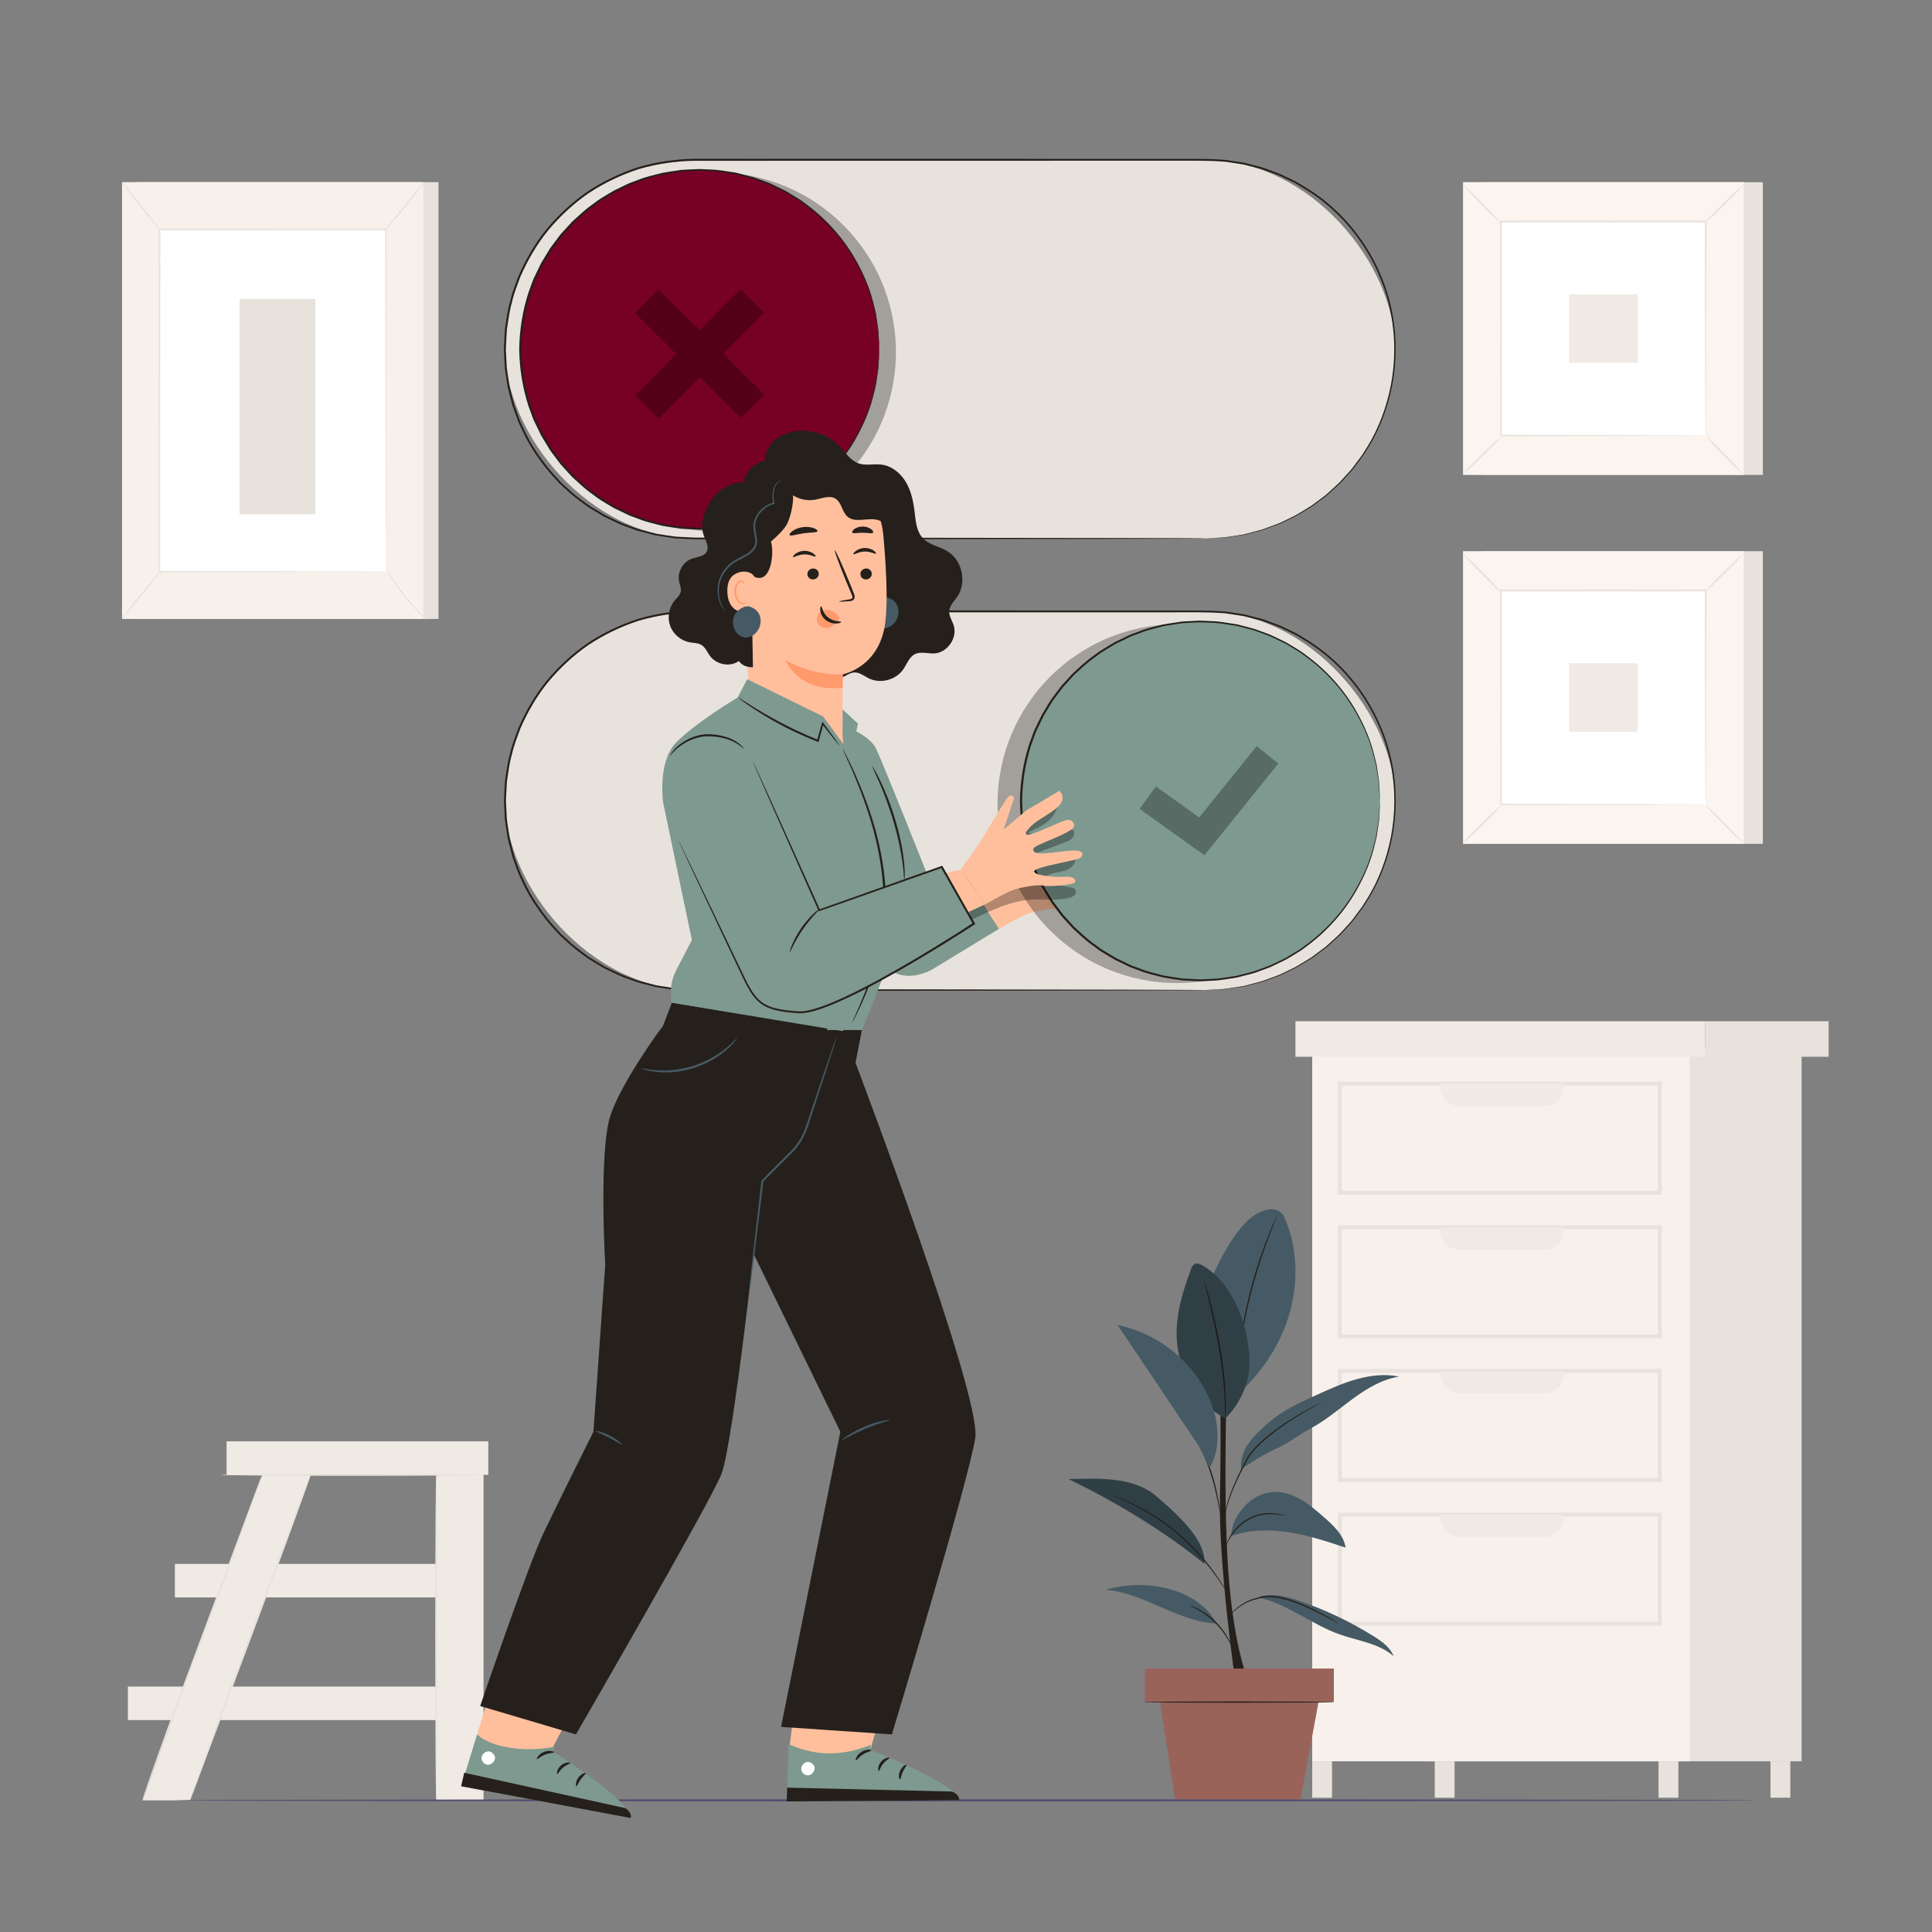 <?xml version="1.0" encoding="UTF-8"?>
<svg xmlns="http://www.w3.org/2000/svg" version="1.1" viewBox="0 0 500 500">
  <rect x="0" y="0" width="500" height="500" fill="#808080" stroke="none"/>
  <g id="Background_Complete" data-name="Background Complete">
    <g>
      <rect x="383.56" y="47.16" width="72.66" height="75.74" style="fill: #e8e2dc; stroke-width: 0px;"/>
      <g>
        <rect x="378.63" y="47.16" width="72.66" height="75.74" style="fill: #fbf4ef; stroke-width: 0px;"/>
        <path d="M451.32,122.92h-72.7V47.14h72.7v75.79ZM378.66,122.88h72.61V47.18h-72.61v75.7Z" style="fill: #e8e2dc; stroke-width: 0px;"/>
      </g>
      <rect x="388.4" y="57.34" width="53.12" height="55.38" style="fill: #fff; stroke-width: 0px;"/>
      <path d="M388.4,113.09s-.46.63-1.31,1.52c-.85.9-2.04,2.11-3.38,3.42-1.34,1.32-2.56,2.49-3.47,3.32-.91.83-1.49,1.32-1.54,1.28-.05-.05.46-.62,1.3-1.52.85-.9,2.04-2.11,3.38-3.43,1.34-1.32,2.57-2.5,3.48-3.33.91-.83,1.49-1.32,1.53-1.27Z" style="fill: #e8e2dc; stroke-width: 0px;"/>
      <path d="M441.53,112.95s.63.46,1.52,1.31c.9.85,2.11,2.04,3.42,3.38,1.32,1.34,2.49,2.57,3.32,3.47.83.91,1.32,1.49,1.28,1.54-.05.05-.62-.46-1.52-1.3-.9-.85-2.11-2.04-3.43-3.38-1.32-1.34-2.5-2.57-3.33-3.48-.83-.91-1.32-1.49-1.27-1.53Z" style="fill: #e8e2dc; stroke-width: 0px;"/>
      <path d="M441.38,57.49s.46-.63,1.31-1.52c.85-.9,2.04-2.11,3.38-3.42,1.34-1.32,2.56-2.49,3.47-3.32.91-.83,1.49-1.32,1.54-1.28.05.05-.46.62-1.3,1.52-.85.9-2.04,2.11-3.38,3.43-1.34,1.32-2.57,2.5-3.48,3.33-.91.83-1.49,1.32-1.53,1.27Z" style="fill: #e8e2dc; stroke-width: 0px;"/>
      <path d="M388.26,57.62s-.63-.46-1.52-1.31-2.11-2.04-3.42-3.38c-1.32-1.34-2.49-2.56-3.32-3.47-.83-.91-1.33-1.49-1.28-1.54.05-.05.62.46,1.52,1.3.9.85,2.11,2.04,3.43,3.38,1.32,1.34,2.5,2.57,3.33,3.48.83.91,1.32,1.49,1.27,1.53Z" style="fill: #e8e2dc; stroke-width: 0px;"/>
      <path d="M441.38,112.72s0-.09-.01-.27c0-.19,0-.44-.01-.77,0-.69-.01-1.69-.02-2.99-.01-2.62-.03-6.44-.05-11.29-.03-9.7-.06-23.52-.1-40.06l.2.2c-15.47,0-33.63.02-52.97.03h0l.24-.24c-.01,20.33-.02,39.34-.03,55.38l-.2-.2c15.88.04,29.09.08,38.36.1,4.63.02,8.27.04,10.77.05,1.24.01,2.19.02,2.85.02.31,0,.56,0,.74.01.17,0,.25,0,.26.01,0,0-.07,0-.23.01-.18,0-.41,0-.71.01-.65,0-1.59.01-2.81.02-2.49.01-6.12.03-10.73.05-9.3.02-22.56.06-38.49.1h-.2s0-.2,0-.2c0-16.04-.02-35.05-.03-55.38v-.24s.24,0,.24,0h0c19.35.01,37.51.02,52.97.03h.21v.2c-.04,16.6-.08,30.46-.1,40.19-.02,4.83-.04,8.63-.05,11.24-.01,1.28-.02,2.26-.02,2.95,0,.32,0,.57-.01.75,0,.17,0,.25-.01.25Z" style="fill: #e8e2dc; stroke-width: 0px;"/>
      <rect x="406.1" y="76.16" width="17.73" height="17.73" style="fill: #f0eae4; stroke-width: 0px;"/>
    </g>
    <g>
      <rect x="383.56" y="142.65" width="72.66" height="75.74" style="fill: #e8e2dc; stroke-width: 0px;"/>
      <g>
        <rect x="378.63" y="142.65" width="72.66" height="75.74" style="fill: #fbf4ef; stroke-width: 0px;"/>
        <path d="M451.32,218.41h-72.7v-75.79h72.7v75.79ZM378.66,218.36h72.61v-75.7h-72.61v75.7Z" style="fill: #e8e2dc; stroke-width: 0px;"/>
      </g>
      <rect x="388.4" y="152.83" width="53.12" height="55.38" style="fill: #fff; stroke-width: 0px;"/>
      <path d="M388.4,208.57s-.46.63-1.31,1.52c-.85.9-2.04,2.11-3.38,3.42-1.34,1.32-2.56,2.49-3.47,3.32-.91.83-1.49,1.32-1.54,1.28-.05-.05.46-.62,1.3-1.52.85-.9,2.04-2.11,3.38-3.43,1.34-1.32,2.57-2.5,3.48-3.33.91-.83,1.49-1.32,1.53-1.27Z" style="fill: #e8e2dc; stroke-width: 0px;"/>
      <path d="M441.53,208.44s.63.46,1.52,1.31c.9.85,2.11,2.04,3.42,3.38,1.32,1.34,2.49,2.57,3.32,3.47.83.91,1.32,1.49,1.28,1.54-.05.05-.62-.46-1.52-1.3-.9-.85-2.11-2.04-3.43-3.38-1.32-1.34-2.5-2.57-3.33-3.48-.83-.91-1.32-1.49-1.27-1.53Z" style="fill: #e8e2dc; stroke-width: 0px;"/>
      <path d="M441.38,152.98s.46-.63,1.31-1.52c.85-.9,2.04-2.11,3.38-3.42,1.34-1.32,2.56-2.49,3.47-3.32.91-.83,1.49-1.32,1.54-1.28.05.05-.46.62-1.3,1.52-.85.9-2.04,2.11-3.38,3.43-1.34,1.32-2.57,2.5-3.48,3.33-.91.83-1.49,1.32-1.53,1.27Z" style="fill: #e8e2dc; stroke-width: 0px;"/>
      <path d="M388.26,153.11s-.63-.46-1.52-1.31-2.11-2.04-3.42-3.38c-1.32-1.34-2.49-2.56-3.32-3.47-.83-.91-1.33-1.49-1.28-1.54.05-.05.62.46,1.52,1.3.9.85,2.11,2.04,3.43,3.38,1.32,1.34,2.5,2.57,3.33,3.48.83.91,1.32,1.49,1.27,1.53Z" style="fill: #e8e2dc; stroke-width: 0px;"/>
      <path d="M441.38,208.21s0-.09-.01-.27c0-.19,0-.44-.01-.77,0-.69-.01-1.69-.02-2.99-.01-2.62-.03-6.44-.05-11.29-.03-9.7-.06-23.52-.1-40.06l.2.2c-15.47,0-33.63.02-52.97.03h0l.24-.24c-.01,20.33-.02,39.34-.03,55.38l-.2-.2c15.88.04,29.09.08,38.36.1,4.63.02,8.27.04,10.77.05,1.24.01,2.19.02,2.85.02.31,0,.56,0,.74.01.17,0,.25,0,.26.01,0,0-.07,0-.23.01-.18,0-.41,0-.71.01-.65,0-1.59.01-2.81.02-2.49.01-6.12.03-10.73.05-9.3.02-22.56.06-38.49.1h-.2s0-.2,0-.2c0-16.04-.02-35.05-.03-55.38v-.24s.24,0,.24,0h0c19.35.01,37.51.02,52.97.03h.21v.2c-.04,16.6-.08,30.46-.1,40.19-.02,4.83-.04,8.63-.05,11.24-.01,1.28-.02,2.26-.02,2.95,0,.32,0,.57-.01.75,0,.17,0,.25-.01.25Z" style="fill: #e8e2dc; stroke-width: 0px;"/>
      <rect x="406.1" y="171.65" width="17.73" height="17.73" style="fill: #f0eae4; stroke-width: 0px;"/>
    </g>
    <g>
      <rect x="35.49" y="47.14" width="77.99" height="113.04" style="fill: #e8e2dc; stroke-width: 0px;"/>
      <rect x="31.58" y="47.14" width="77.99" height="113.04" style="fill: #f8f1eb; stroke-width: 0px;"/>
      <g>
        <rect x="41.27" y="59.38" width="58.61" height="88.56" style="fill: #fff; stroke-width: 0px;"/>
        <path d="M99.88,147.94s0-.15-.01-.43c0-.29,0-.71-.01-1.26,0-1.11-.01-2.74-.02-4.86-.01-4.24-.03-10.43-.05-18.24-.02-15.62-.06-37.73-.1-63.77l.19.19c-17.91,0-37.75.01-58.6.02h0l.21-.21c-.02,33.41-.03,64.21-.04,88.56l-.17-.17c17.85.04,32.48.07,42.66.09,5.09.02,9.07.03,11.79.04,1.35,0,2.38.01,3.09.02.7,0,1.07.02,1.07.02,0,0-.34.01-1.03.02-.7,0-1.73.01-3.06.02-2.71,0-6.67.02-11.75.04-10.21.02-24.87.05-42.77.09h-.17s0-.17,0-.17c-.01-24.35-.03-55.15-.04-88.56v-.21s.21,0,.21,0h0c20.86,0,40.7.01,58.6.02h.19s0,.19,0,.19c-.04,26.09-.07,48.25-.1,63.9-.02,7.79-.04,13.96-.05,18.2-.01,2.1-.02,3.71-.02,4.82,0,.54,0,.95-.01,1.23,0,.28-.01.41-.01.41Z" style="fill: #e8e2dc; stroke-width: 0px;"/>
      </g>
      <path d="M97.17,59.97" style="fill: none; stroke: #fcfbfb; stroke-miterlimit: 10; stroke-width: .25px;"/>
      <path d="M109.79,47.14s-.48.81-1.39,2.02-2.19,2.86-3.66,4.64c-1.47,1.78-2.84,3.36-3.85,4.48-1.02,1.12-1.67,1.79-1.72,1.75-.04-.04.53-.78,1.49-1.95,1.05-1.27,2.33-2.83,3.75-4.56,1.42-1.73,2.71-3.29,3.75-4.56.97-1.16,1.58-1.87,1.63-1.83Z" style="fill: #e8e2dc; stroke-width: 0px;"/>
      <g>
        <path d="M100.18,147.65c2.91,4.63,6.35,8.93,10.22,12.78" style="fill: #fff; stroke-width: 0px;"/>
        <path d="M110.41,160.44s-.73-.56-1.78-1.62c-1.05-1.06-2.44-2.58-3.86-4.35-1.42-1.78-2.6-3.46-3.39-4.72-.8-1.25-1.24-2.07-1.19-2.1.05-.03.58.72,1.44,1.93.86,1.21,2.07,2.86,3.48,4.62,1.41,1.76,2.76,3.3,3.74,4.41.99,1.1,1.61,1.78,1.56,1.83Z" style="fill: #e8e2dc; stroke-width: 0px;"/>
      </g>
      <g>
        <path d="M31.57,160.09c3.41-4.2,6.81-8.4,10.22-12.6" style="fill: #fff; stroke-width: 0px;"/>
        <path d="M41.79,147.49c.09.07-2.12,2.96-4.94,6.44-2.82,3.48-5.18,6.24-5.27,6.17-.09-.07,2.12-2.95,4.94-6.44,2.82-3.48,5.18-6.24,5.27-6.17Z" style="fill: #e8e2dc; stroke-width: 0px;"/>
      </g>
      <path d="M31.58,47.14c.09-.07,2.31,2.58,4.96,5.93,2.65,3.35,4.72,6.12,4.63,6.19-.09.07-2.31-2.58-4.96-5.93-2.65-3.35-4.72-6.12-4.63-6.19Z" style="fill: #e8e2dc; stroke-width: 0px;"/>
      <rect x="62" y="77.36" width="19.63" height="55.72" style="fill: #e8e2dc; stroke-width: 0px;"/>
    </g>
    <g>
      <rect x="33.1" y="436.48" width="81.01" height="8.67" transform="translate(147.21 881.63) rotate(180)" style="fill: #f0eae4; stroke-width: 0px;"/>
      <g>
        <path d="M81.45,378.48c0,1.96-32.27,87.45-32.27,87.45h-12.28l32.19-87.45h12.36Z" style="fill: #f0eae4; stroke-width: 0px;"/>
        <rect x="112.9" y="374.56" width="12.24" height="91.37" transform="translate(238.04 840.48) rotate(180)" style="fill: #f0eae4; stroke-width: 0px;"/>
        <rect x="45.26" y="404.75" width="73.76" height="8.67" transform="translate(164.28 818.16) rotate(180)" style="fill: #f0eae4; stroke-width: 0px;"/>
        <rect x="58.63" y="373.01" width="67.73" height="8.67" transform="translate(185 754.7) rotate(180)" style="fill: #f0eae4; stroke-width: 0px;"/>
        <path d="M57.15,381.69c0,.14,15.28.25,34.12.25s34.13-.11,34.13-.25-15.28-.25-34.13-.25-34.12.11-34.12.25Z" style="fill: #e8e2dc; stroke-width: 0px;"/>
      </g>
      <path d="M112.9,381.33c.14,0,.26,18.93.26,42.28s-.12,42.28-.26,42.28-.26-18.93-.26-42.28.12-42.28.26-42.28Z" style="fill: #e8e2dc; stroke-width: 0px;"/>
      <path d="M79.94,382.35s0,.08-.05.23c-.05.17-.12.39-.2.64-.2.6-.48,1.43-.83,2.46-.73,2.13-1.81,5.21-3.17,9-2.71,7.59-6.57,18.03-10.89,29.54-4.3,11.5-8.2,21.91-11.03,29.49-1.39,3.74-2.52,6.79-3.32,8.94-.39,1.02-.69,1.83-.92,2.43-.1.25-.18.46-.25.63-.06.14-.09.21-.1.21,0,0,0-.08.05-.23.06-.17.12-.39.2-.64.2-.6.48-1.43.83-2.46.73-2.13,1.81-5.21,3.17-9,2.71-7.59,6.57-18.03,10.89-29.55,4.3-11.5,8.19-21.9,11.03-29.49,1.39-3.74,2.52-6.79,3.32-8.95.39-1.02.69-1.83.92-2.43.1-.25.18-.46.25-.63.06-.14.09-.21.1-.21Z" style="fill: #e8e2dc; stroke-width: 0px;"/>
      <path d="M67.74,381.87s0,.08-.05.23c-.06.18-.12.39-.2.65-.2.61-.48,1.43-.83,2.47-.73,2.15-1.82,5.24-3.19,9.05-2.73,7.63-6.61,18.13-10.95,29.71-4.33,11.57-8.24,22.03-11.09,29.66-1.4,3.76-2.54,6.83-3.34,9-.39,1.03-.7,1.84-.92,2.44-.1.25-.18.46-.25.63-.06.14-.09.21-.1.21,0,0,0-.08.05-.23.06-.18.12-.39.2-.65.2-.61.48-1.43.83-2.47.73-2.15,1.82-5.24,3.19-9.05,2.73-7.63,6.61-18.13,10.95-29.72,4.32-11.56,8.24-22.03,11.09-29.66,1.4-3.77,2.54-6.83,3.34-9,.39-1.03.7-1.84.92-2.44.1-.25.18-.46.25-.63.06-.14.09-.21.1-.21Z" style="fill: #e8e2dc; stroke-width: 0px;"/>
    </g>
    <g>
      <rect x="368.58" y="271.2" width="97.67" height="184.62" style="fill: #e8e2dc; stroke-width: 0px;"/>
      <rect x="339.6" y="271.2" width="97.67" height="184.62" style="fill: #f8f1eb; stroke-width: 0px;"/>
      <g>
        <path d="M430.07,309.2h-83.83v-29.27h83.83v29.27ZM347.27,308.17h81.77v-27.21h-81.77v27.21Z" style="fill: #e8e2dc; stroke-width: 0px;"/>
        <path d="M372.82,280.45h31.81v.88c0,2.73-2.22,4.95-4.95,4.95h-21.92c-2.73,0-4.95-2.22-4.95-4.95v-.88h0Z" style="fill: #f0eae4; stroke-width: 0px;"/>
      </g>
      <g>
        <path d="M430.07,346.38h-83.83v-29.27h83.83v29.27ZM347.27,345.35h81.77v-27.21h-81.77v27.21Z" style="fill: #e8e2dc; stroke-width: 0px;"/>
        <path d="M372.82,317.63h31.81v.88c0,2.73-2.22,4.95-4.95,4.95h-21.92c-2.73,0-4.95-2.22-4.95-4.95v-.88h0Z" style="fill: #f0eae4; stroke-width: 0px;"/>
      </g>
      <g>
        <path d="M430.07,383.55h-83.83v-29.27h83.83v29.27ZM347.27,382.52h81.77v-27.21h-81.77v27.21Z" style="fill: #e8e2dc; stroke-width: 0px;"/>
        <path d="M372.82,354.8h31.81v.88c0,2.73-2.22,4.95-4.95,4.95h-21.92c-2.73,0-4.95-2.22-4.95-4.95v-.88h0Z" style="fill: #f0eae4; stroke-width: 0px;"/>
      </g>
      <g>
        <path d="M430.07,420.73h-83.83v-29.27h83.83v29.27ZM347.27,419.7h81.77v-27.21h-81.77v27.21Z" style="fill: #e8e2dc; stroke-width: 0px;"/>
        <path d="M372.82,391.98h31.81v.88c0,2.73-2.22,4.95-4.95,4.95h-21.92c-2.73,0-4.95-2.22-4.95-4.95v-.88h0Z" style="fill: #f0eae4; stroke-width: 0px;"/>
      </g>
      <rect x="335.26" y="264.29" width="106.08" height="9.2" style="fill: #f0eae4; stroke-width: 0px;"/>
      <rect x="441.35" y="264.29" width="31.9" height="9.2" style="fill: #e8e2dc; stroke-width: 0px;"/>
      <rect x="339.6" y="455.82" width="5.13" height="9.43" style="fill: #e8e2dc; stroke-width: 0px;"/>
      <rect x="371.31" y="455.82" width="5.13" height="9.43" style="fill: #e8e2dc; stroke-width: 0px;"/>
      <rect x="429.23" y="455.82" width="5.13" height="9.43" style="fill: #e8e2dc; stroke-width: 0px;"/>
      <rect x="458.2" y="455.82" width="5.13" height="9.43" style="fill: #e8e2dc; stroke-width: 0px;"/>
    </g>
  </g>
  <g id="Background_Simple" data-name="Background Simple" style="display: none;">
    <path d="M462.25,185.7l-1.63-1.61c-13.77-13.6-33.8-18.86-52.07-13.02-2.35.75-4.64,1.67-6.86,2.76-15.97,7.85-27.45,24.3-29.44,42.17-1.17,10.51.61,21.83-4.27,31.17-6.35,12.15-21.28,16.23-34.58,19.13-13.3,2.9-28.23,7.02-34.53,19.2-3.94,7.63-3.47,16.95-.92,25.2,6.73,21.84,27.13,37.77,49.22,42.68,22.09,4.91,45.41,0,65.8-9.72,28.56-13.61,52.98-37.45,63.72-67.48,10.74-30.04,6.29-66.17-14.43-90.47Z" style="fill: #f5f5f5; stroke-width: 0px;"/>
    <path d="M120.7,337.38l1.83-.68c15.44-5.76,26.68-19.36,28.71-35.56.26-2.08.37-4.18.33-6.29-.34-15.15-8.94-29.91-22.03-37.85-7.7-4.67-17.08-7.35-22.55-14.46-7.11-9.26-4.91-22.25-2.39-33.57,2.52-11.31,4.69-24.33-2.46-33.55-4.48-5.78-11.85-8.75-19.13-9.74-19.29-2.62-38.89,7.43-50.6,22.73-11.71,15.3-16.27,35.08-16.06,54.31.29,26.94,9.95,54.34,29.3,73.4,19.36,19.06,48.86,28.57,75.06,21.26Z" style="fill: #f5f5f5; stroke-width: 0px;"/>
    <circle cx="74.21" cy="78.78" r="29.57" style="fill: #f5f5f5; stroke-width: 0px;"/>
    <circle cx="420.06" cy="108.35" r="38.83" style="fill: #f5f5f5; stroke-width: 0px;"/>
  </g>
  <g id="Floor">
    <path d="M455.36,465.92c0,.14-91.95.26-205.35.26s-205.37-.12-205.37-.26,91.93-.26,205.37-.26,205.35.12,205.35.26Z" style="fill: #504970; stroke-width: 0px;"/>
  </g>
  <g id="Plant">
    <g>
      <g>
        <path d="M319.76,435.56s-4.4-30.28-4.04-47.9c.37-17.62-.02-37.44-.02-37.44h2.03s-1.37,34.97.12,56.06c1.49,21.08,5.43,29.28,5.43,29.28h-3.52" style="fill: #25201b; stroke-width: 0px;"/>
        <path d="M332.88,316.15c-.41-1.03-.91-2.11-1.85-2.71-1.29-.82-2.98-.48-4.41.03-6.13,2.17-11.57,13.6-14.05,19.62l8.14,27.43c14.7-13.63,17.24-31.52,12.17-44.37Z" style="fill: #455a64; stroke-width: 0px;"/>
        <path d="M330.55,314.55s-.03.13-.12.36c-.1.26-.24.59-.4,1-.36.86-.86,2.12-1.46,3.68-1.2,3.12-2.73,7.47-4.09,12.38-1.36,4.91-2.3,9.43-2.87,12.72-.29,1.64-.51,2.98-.65,3.9-.07.43-.13.78-.17,1.06-.04.24-.07.37-.08.37-.01,0,0-.13.02-.38.03-.28.07-.64.11-1.07.1-.93.28-2.27.54-3.92.52-3.3,1.42-7.84,2.78-12.77,1.37-4.92,2.94-9.28,4.19-12.37.63-1.55,1.16-2.79,1.56-3.64.19-.4.34-.72.46-.98.11-.22.17-.34.18-.33Z" style="fill: #25201b; stroke-width: 0px;"/>
        <path d="M317.09,367.1c-7.63-4.22-12.13-12.15-12.55-20.86-.29-6.09,1.58-12.06,3.7-17.78.18-.5.4-1.03.86-1.29.64-.36,1.44-.04,2.08.32,5.55,3.16,8.91,9.18,10.69,15.3,1.19,4.08,1.81,8.37,1.26,12.58-.55,4.21-2.96,8.79-6.04,11.71" style="fill: #455a64; stroke-width: 0px;"/>
        <path d="M317.09,367.1s-.02-.13-.03-.37c0-.28-.01-.63-.02-1.05,0-.91-.04-2.24-.11-3.87-.15-3.26-.57-7.76-1.42-12.67-.85-4.91-1.87-9.31-2.63-12.49-.37-1.56-.68-2.83-.9-3.77-.1-.42-.17-.76-.23-1.03-.05-.24-.07-.36-.06-.36.01,0,.05.12.13.35.08.27.18.6.3,1.01.25.88.6,2.16,1.01,3.74.82,3.17,1.88,7.57,2.73,12.49.84,4.93,1.24,9.45,1.32,12.72.04,1.64.05,2.96,0,3.88-.02.43-.03.78-.04,1.05-.01.24-.03.37-.04.37Z" style="fill: #25201b; stroke-width: 0px;"/>
        <g style="opacity: .3;">
          <path d="M317.09,367.1c-7.63-4.22-12.13-12.15-12.55-20.86-.29-6.09,1.58-12.06,3.7-17.78.18-.5.4-1.03.86-1.29.64-.36,1.44-.04,2.08.32,5.55,3.16,8.91,9.18,10.69,15.3,1.19,4.08,1.81,8.37,1.26,12.58-.55,4.21-2.96,8.79-6.04,11.71" style="fill: #000; stroke-width: 0px;"/>
        </g>
        <path d="M325.7,413.44c7.51,1.65,13.7,6.95,20.94,9.52,4.79,1.7,10.22,2.31,14.04,5.66-.92-2.32-3.1-3.86-5.21-5.18-5.96-3.72-12.34-6.77-18.98-9.06-3.41-1.18-7.11-2.16-10.58-1.19" style="fill: #455a64; stroke-width: 0px;"/>
        <path d="M314.84,420.13c-9.41-.15-19.31-8.16-28.67-8.64,9.8-3.16,23.83-.58,28.67,8.64" style="fill: #455a64; stroke-width: 0px;"/>
        <path d="M318.52,397.56c4.78-1.72,10.02-1.8,15.04-1.02s9.86,2.39,14.68,3.99c-.48-3.26-3.13-5.72-5.61-7.89-1.87-1.63-3.75-3.28-5.89-4.53-2.14-1.25-4.59-2.1-7.07-1.99-2.99.13-5.84,1.67-7.8,3.93-1.96,2.26-3.02,4.54-3.34,7.52" style="fill: #455a64; stroke-width: 0px;"/>
        <path d="M299.21,387.18c-5.92-5.06-14.89-4.56-22.67-4.39,11.96,5.72,24.86,13.56,35.16,21.91.32-5.5-5.01-11.14-12.49-17.53Z" style="fill: #455a64; stroke-width: 0px;"/>
        <g style="opacity: .3;">
          <path d="M299.21,387.18c-5.92-5.06-14.89-4.56-22.67-4.39,11.96,5.72,24.86,13.56,35.16,21.91.32-5.5-5.01-11.14-12.49-17.53Z" style="fill: #000; stroke-width: 0px;"/>
        </g>
        <path d="M321.18,380.2c2.98-1.98,5.99-3.88,9.11-5.29,3.12-1.42,6.02-3.67,9.03-5.3,3.9-2.11,7.28-5.05,10.87-7.67,3.58-2.62,7.52-4.99,11.9-5.68-3.57-.74-7.31-.34-10.83.63-3.52.96-6.87,2.47-10.19,3.97-4.62,2.08-9.32,4.21-13.09,7.59-3.78,3.38-7.19,6.71-6.79,11.76" style="fill: #455a64; stroke-width: 0px;"/>
        <path d="M346.47,420.13s-.11-.03-.3-.13c-.22-.12-.49-.26-.82-.43-.71-.38-1.73-.94-3.01-1.58-.63-.33-1.34-.68-2.1-1.04-.75-.37-1.57-.74-2.44-1.12-1.74-.74-3.68-1.52-5.79-2.02-2.11-.52-4.21-.63-6.03-.15-.92.22-1.79.44-2.56.76-.77.31-1.46.68-2.06,1.06-1.21.76-2.05,1.56-2.59,2.14-.54.58-.81.94-.83.92,0,0,.05-.1.17-.28.12-.18.31-.43.57-.73.52-.61,1.35-1.46,2.56-2.25.6-.4,1.3-.79,2.09-1.12.78-.34,1.67-.58,2.59-.81,1.86-.51,4.05-.4,6.18.13,2.15.51,4.1,1.3,5.84,2.06.87.39,1.69.77,2.44,1.15.76.37,1.46.73,2.09,1.08,1.27.67,2.27,1.26,2.96,1.68.32.19.58.35.79.48.18.11.27.18.26.19Z" style="fill: #25201b; stroke-width: 0px;"/>
        <path d="M307.82,415.47s.22.04.59.17c.37.13.9.35,1.53.67,1.27.62,2.93,1.69,4.49,3.19,1.56,1.5,2.69,3.12,3.36,4.36.34.62.59,1.14.73,1.5.15.37.22.57.2.58-.05.02-.41-.77-1.13-1.97-.72-1.19-1.86-2.76-3.39-4.24-1.54-1.47-3.15-2.55-4.37-3.22-1.22-.67-2.03-.99-2.01-1.05Z" style="fill: #25201b; stroke-width: 0px;"/>
        <path d="M287.01,386.7s.14.03.4.12c.29.1.67.24,1.13.4.5.19,1.1.4,1.78.66.69.26,1.45.64,2.3,1.01,3.39,1.54,7.89,4.12,12.25,7.8,2.15,1.87,4.09,3.77,5.71,5.62,1.62,1.86,2.99,3.61,4.05,5.14,1.07,1.52,1.89,2.79,2.45,3.66.26.41.48.75.64,1.01.15.23.22.36.21.36,0,0-.1-.11-.26-.32-.16-.22-.4-.55-.7-.98-.59-.86-1.44-2.1-2.53-3.6-1.09-1.5-2.47-3.23-4.09-5.07-1.63-1.84-3.56-3.72-5.7-5.57-4.33-3.65-8.78-6.26-12.13-7.84-.84-.39-1.59-.78-2.27-1.06-.67-.27-1.26-.51-1.75-.71-.45-.19-.82-.34-1.11-.46-.25-.11-.38-.17-.38-.18Z" style="fill: #25201b; stroke-width: 0px;"/>
        <path d="M332.63,392.27s-.27-.01-.75-.1c-.26-.05-.55-.1-.86-.16-.34-.07-.73-.07-1.16-.11-1.69-.12-4.16.02-6.46,1.28-1.16.59-2.14,1.39-2.94,2.18-.81.79-1.43,1.62-1.89,2.34-.94,1.44-1.24,2.49-1.29,2.47-.02,0,.03-.27.19-.73.17-.45.44-1.12.9-1.86.45-.75,1.05-1.61,1.87-2.43.81-.83,1.81-1.65,3-2.26,2.38-1.3,4.93-1.4,6.64-1.22.43.06.83.08,1.17.16.32.08.6.15.86.22.47.12.73.2.72.22Z" style="fill: #25201b; stroke-width: 0px;"/>
        <path d="M342.08,362.95s-.12.09-.36.22c-.27.15-.62.34-1.05.57-.91.49-2.23,1.22-3.82,2.16-1.59.95-3.46,2.12-5.45,3.55-1.98,1.43-4.12,3.08-6.08,5.1-.97,1.01-1.86,2.07-2.49,3.22-.62,1.18-1.2,2.33-1.75,3.42-1.09,2.19-1.97,4.21-2.61,5.95-.64,1.74-1.04,3.18-1.27,4.19-.24,1.01-.33,1.57-.36,1.57-.01,0,0-.14.04-.42.03-.27.09-.67.2-1.18.2-1.02.56-2.48,1.18-4.24.61-1.76,1.48-3.8,2.56-6,.54-1.11,1.12-2.25,1.73-3.44.65-1.2,1.56-2.28,2.54-3.3,1.99-2.04,4.14-3.7,6.15-5.12,2.01-1.42,3.9-2.57,5.51-3.5,1.62-.92,2.95-1.61,3.88-2.07.44-.21.8-.38,1.08-.51.25-.11.38-.17.39-.16Z" style="fill: #25201b; stroke-width: 0px;"/>
        <path d="M315.71,391.43s-.09-.28-.19-.79c-.11-.58-.25-1.31-.41-2.17-.36-1.83-.91-4.35-1.78-7.06-.86-2.71-1.92-5.07-2.69-6.77-.37-.8-.67-1.48-.92-2.01-.21-.48-.32-.75-.3-.76s.17.24.42.7c.25.46.6,1.13,1.01,1.97.83,1.68,1.92,4.03,2.79,6.77.88,2.73,1.39,5.27,1.69,7.12.15.92.25,1.67.31,2.2.06.52.08.81.06.81Z" style="fill: #25201b; stroke-width: 0px;"/>
        <path d="M315.03,370.03c-.24-3.55-1.39-7.01-3.06-10.16-4.57-8.63-13.15-15.03-22.72-16.94,7.01,10.45,14.02,20.9,21.04,31.35l2.72,5.6c1.85-3.04,2.26-6.3,2.03-9.85Z" style="fill: #455a64; stroke-width: 0px;"/>
      </g>
      <g>
        <rect x="296.29" y="431.82" width="48.91" height="8.67" style="fill: #9a635a; stroke-width: 0px;"/>
        <polygon points="299.94 438.77 304.11 465.67 336.58 465.67 341.55 438.77 299.94 438.77" style="fill: #9a635a; stroke-width: 0px;"/>
        <path d="M345.17,440.5c0,.1-11.03.17-24.64.17s-24.64-.08-24.64-.17,11.03-.17,24.64-.17,24.64.08,24.64.17Z" style="fill: #25201b; stroke-width: 0px;"/>
      </g>
    </g>
  </g>
  <g id="Toggle">
    <g>
      <rect x="130.65" y="41.35" width="230.42" height="98" rx="49" ry="49" style="fill: #e8e2dc; stroke-width: 0px;"/>
      <path d="M312.07,139.35s.5-.04,1.48-.1c.49-.03,1.1-.06,1.82-.1.72-.06,1.57-.03,2.5-.22.94-.15,1.99-.31,3.15-.49.29-.05.59-.09.89-.14.3-.08.6-.16.91-.24.62-.16,1.27-.33,1.94-.51.67-.19,1.38-.33,2.09-.57.7-.26,1.43-.53,2.18-.81.75-.29,1.54-.54,2.32-.88.77-.37,1.56-.75,2.37-1.15,1.67-.72,3.25-1.8,4.97-2.82.88-.48,1.65-1.18,2.51-1.78.42-.32.85-.63,1.28-.96l.65-.49.61-.55c.81-.74,1.64-1.5,2.49-2.27.84-.78,1.57-1.7,2.39-2.56.4-.44.81-.88,1.21-1.34.36-.49.73-.98,1.1-1.48.37-.5.74-1,1.12-1.5l.56-.76.5-.82c2.84-4.27,5.05-9.39,6.4-15.04,1.34-5.65,1.74-11.88.84-18.27-.89-6.38-3.15-12.9-6.87-18.88-3.71-5.97-8.87-11.44-15.32-15.44-.81-.49-1.62-.99-2.44-1.48-.82-.49-1.71-.85-2.57-1.29-.88-.39-1.72-.89-2.64-1.2-.91-.33-1.83-.67-2.75-1-.46-.16-.91-.36-1.39-.48l-1.43-.37c-.96-.25-1.92-.49-2.88-.74-.98-.18-1.97-.31-2.96-.47-.99-.13-1.98-.35-2.99-.36-4.02-.29-8.15-.18-12.32-.2-4.17,0-8.4,0-12.68,0-34.25,0-71.91.01-111.43.02-4.92.09-9.78.8-14.45,2.18-4.62,1.51-8.99,3.62-12.98,6.27-3.94,2.73-7.43,6.01-10.45,9.63-2.97,3.67-5.31,7.76-7.16,12-.79,2.18-1.67,4.32-2.15,6.57-.67,2.2-.9,4.49-1.27,6.73-.13,1.13-.14,2.27-.21,3.4l-.09,1.69c-.03.56.04,1.13.06,1.69.06,1.13.11,2.25.17,3.37.13,1.11.33,2.21.49,3.32l.25,1.65.41,1.61c.28,1.07.56,2.14.83,3.21.38,1.04.76,2.07,1.13,3.1.2.51.35,1.04.59,1.53l.71,1.48c1.76,4,4.28,7.56,6.96,10.86.72.79,1.43,1.57,2.14,2.36l.53.59.59.53,1.17,1.06c1.5,1.48,3.22,2.68,4.88,3.93.41.33.84.6,1.29.86l1.32.8,1.32.8.66.4.69.33c1.85.88,3.65,1.84,5.58,2.46.95.33,1.88.73,2.84,1,.97.25,1.94.5,2.9.75l1.44.37,1.47.22c.98.15,1.95.3,2.92.45.97.13,1.95.12,2.92.19.97.04,1.93.12,2.9.13,1.94,0,3.86,0,5.76,0,15.23.01,29.42.02,42.37.03,25.9.03,46.86.06,61.36.08,7.24.02,12.86.04,16.68.05,1.9.01,3.35.02,4.34.03.98,0,1.48.03,1.48.03,0,0-.5.02-1.48.03-.99,0-2.44.01-4.34.03-3.82.01-9.44.03-16.68.05-14.5.02-35.46.05-61.36.08-12.95,0-27.14.02-42.37.03-1.9,0-3.82,0-5.76,0-.97,0-1.95-.08-2.92-.12-.98-.07-1.97-.06-2.95-.19-.98-.15-1.96-.3-2.94-.45l-1.48-.23-1.46-.37c-.97-.25-1.95-.5-2.93-.75-.97-.27-1.91-.67-2.87-1.01-1.95-.62-3.77-1.59-5.63-2.47l-.7-.34-.67-.4-1.33-.81-1.34-.81c-.45-.26-.89-.54-1.3-.87-1.68-1.26-3.41-2.46-4.93-3.96l-1.18-1.07-.59-.54-.54-.59c-.72-.79-1.44-1.58-2.16-2.38-2.71-3.32-5.25-6.92-7.04-10.96l-.72-1.49c-.24-.5-.39-1.03-.6-1.55-.38-1.04-.76-2.08-1.15-3.13-.28-1.08-.56-2.16-.85-3.24l-.41-1.63-.26-1.67c-.16-1.11-.36-2.23-.49-3.35-.06-1.13-.12-2.26-.17-3.4-.02-.57-.08-1.14-.06-1.71l.09-1.71c.07-1.14.08-2.29.21-3.43.37-2.27.6-4.58,1.28-6.8.48-2.28,1.37-4.44,2.17-6.64,1.87-4.29,4.23-8.42,7.24-12.13,3.05-3.66,6.58-6.97,10.56-9.73,4.04-2.67,8.45-4.81,13.12-6.34,4.71-1.39,9.63-2.11,14.6-2.2,39.53,0,77.18.01,111.43.02,4.28,0,8.51,0,12.68,0,4.17.03,8.28-.09,12.36.21,1.02,0,2.02.23,3.02.36,1,.16,2,.29,2.98.47.97.25,1.94.5,2.91.75l1.44.37c.48.13.93.33,1.4.49.93.34,1.85.68,2.77,1.02.93.32,1.78.82,2.66,1.22.87.44,1.77.8,2.6,1.3.82.5,1.64,1,2.46,1.5,6.51,4.05,11.7,9.57,15.43,15.59,3.75,6.03,6.01,12.61,6.9,19.04.89,6.44.48,12.72-.88,18.4-1.37,5.69-3.61,10.83-6.48,15.12l-.5.82-.57.77c-.38.51-.76,1.01-1.13,1.51-.37.5-.74.99-1.11,1.48-.4.46-.82.9-1.22,1.35-.82.87-1.56,1.79-2.41,2.57-.85.77-1.69,1.53-2.51,2.27l-.61.55-.65.49c-.43.32-.86.64-1.29.96-.86.61-1.64,1.3-2.53,1.78-1.73,1.03-3.33,2.1-5,2.82-.82.39-1.61.77-2.39,1.14-.78.34-1.58.59-2.33.88-.76.27-1.49.54-2.19.8-.71.23-1.43.38-2.1.56-.68.17-1.33.34-1.95.5-.31.08-.62.16-.92.23-.3.05-.6.09-.89.13-1.16.17-2.22.33-3.17.47-.94.18-1.79.14-2.51.19-.72.03-1.33.06-1.82.08-.98.04-1.48.05-1.48.05Z" style="fill: #25201b; stroke-width: 0px;"/>
    </g>
    <g style="opacity: .3;">
      <circle cx="185.43" cy="91.1" r="46.43" style="fill: #000; stroke-width: 0px;"/>
    </g>
    <g>
      <circle cx="181.09" cy="90.35" r="46.43" style="fill: #770027; stroke-width: 0px;"/>
      <path d="M227.52,90.35s-.03-.25-.06-.75c-.03-.51-.08-1.25-.14-2.2-.03-.49-.06-1.03-.09-1.62-.06-.59-.19-1.24-.29-1.94-.11-.7-.23-1.45-.36-2.26-.1-.81-.4-1.64-.6-2.53-.82-3.59-2.49-7.83-5.14-12.32-2.67-4.48-6.52-9.15-11.76-13.12-.66-.49-1.32-.99-2-1.49-.7-.46-1.44-.88-2.17-1.33-.75-.42-1.45-.94-2.25-1.3-.79-.38-1.59-.76-2.4-1.15-.4-.19-.81-.38-1.22-.58-.43-.15-.85-.31-1.28-.47-.86-.31-1.73-.63-2.6-.95-.88-.29-1.81-.48-2.72-.73-.92-.21-1.83-.53-2.8-.63-1.91-.27-3.84-.67-5.84-.68-1-.03-2-.13-3.01-.12-1.01.05-2.03.1-3.06.16-.51.04-1.03.03-1.54.1-.51.08-1.03.16-1.54.24-1.03.17-2.07.29-3.11.5-2.04.55-4.15.97-6.16,1.81l-1.53.56c-.26.1-.51.18-.77.29l-.74.36c-.99.48-1.98.96-2.98,1.44-.98.53-1.91,1.14-2.88,1.72-.47.3-.98.56-1.43.9l-1.36,1.02c-1.88,1.29-3.52,2.9-5.24,4.45-.78.86-1.56,1.72-2.35,2.59l-.59.65-.53.7-1.06,1.41-1.06,1.42-.93,1.52-.93,1.53-.47.77c-.14.26-.26.54-.39.81-.52,1.08-1.04,2.17-1.57,3.26-.42,1.14-.83,2.28-1.25,3.42-1.51,4.63-2.32,9.56-2.38,14.57.07,5.01.87,9.94,2.38,14.57.42,1.14.84,2.28,1.25,3.42.52,1.09,1.05,2.18,1.57,3.26l.39.81.47.77.93,1.53.93,1.52,1.06,1.42,1.06,1.42.53.7.59.65c.79.87,1.57,1.73,2.35,2.59,1.72,1.55,3.36,3.16,5.24,4.45l1.36,1.02c.45.34.95.6,1.43.9.97.57,1.9,1.19,2.88,1.72,1,.48,2,.96,2.98,1.44l.74.36c.25.11.51.19.77.29l1.53.56c2.01.84,4.12,1.25,6.16,1.81,1.03.21,2.08.33,3.11.5.52.08,1.03.16,1.54.24.51.07,1.03.06,1.54.1,1.03.05,2.05.11,3.06.16,1.01.02,2.02-.08,3.01-.12,2-.01,3.93-.41,5.84-.68.96-.1,1.87-.42,2.8-.63.91-.25,1.84-.44,2.72-.73.88-.32,1.74-.64,2.6-.95.43-.16.86-.31,1.28-.47.41-.19.82-.39,1.22-.58.81-.39,1.61-.77,2.4-1.15.8-.36,1.51-.88,2.25-1.3.73-.45,1.47-.87,2.17-1.33.67-.5,1.34-1,2-1.49,5.24-3.97,9.09-8.65,11.76-13.12,2.65-4.49,4.32-8.73,5.14-12.32.21-.9.51-1.72.6-2.53.13-.81.25-1.56.36-2.26.1-.7.23-1.34.29-1.94.03-.6.07-1.14.09-1.62.06-.96.11-1.69.14-2.2.03-.5.06-.75.06-.75,0,0,0,.25-.01.75-.02.51-.05,1.25-.09,2.21-.02.49-.04,1.03-.07,1.63-.05.6-.17,1.24-.27,1.95-.1.7-.22,1.46-.33,2.27-.09.82-.38,1.65-.58,2.55-.79,3.61-2.44,7.88-5.08,12.42-2.66,4.52-6.52,9.25-11.79,13.27-.66.5-1.33,1-2.01,1.51-.71.47-1.45.89-2.19,1.35-.75.43-1.46.95-2.27,1.32-.8.39-1.6.78-2.42,1.17-.41.19-.82.39-1.23.59-.43.16-.86.32-1.29.48-.87.32-1.74.64-2.62.96-.89.3-1.82.49-2.75.74-.93.21-1.85.54-2.82.65-1.93.28-3.88.68-5.9.7-1.01.04-2.02.14-3.04.12-1.02-.05-2.05-.1-3.09-.15-.52-.03-1.04-.03-1.56-.1-.52-.08-1.04-.16-1.56-.24-1.04-.17-2.1-.29-3.14-.5-2.06-.56-4.2-.97-6.23-1.82l-1.55-.57c-.26-.1-.52-.18-.78-.29l-.75-.36c-1-.48-2.01-.96-3.02-1.45-.99-.53-1.93-1.15-2.91-1.73-.48-.31-.99-.57-1.44-.91l-1.38-1.03c-1.9-1.3-3.56-2.93-5.3-4.5-.79-.87-1.58-1.74-2.38-2.61l-.6-.66-.54-.71-1.07-1.43-1.07-1.44-.94-1.54-.94-1.55-.47-.78-.4-.82c-.53-1.09-1.06-2.19-1.59-3.29-.42-1.15-.84-2.3-1.27-3.46-1.52-4.69-2.34-9.67-2.41-14.73.07-5.06.89-10.04,2.41-14.73.42-1.16.85-2.31,1.27-3.46.53-1.1,1.06-2.2,1.59-3.29.13-.27.26-.55.4-.82l.47-.78.94-1.55.94-1.54,1.07-1.44,1.07-1.43.54-.71.6-.66c.8-.87,1.59-1.74,2.38-2.61,1.74-1.57,3.4-3.19,5.3-4.49l1.38-1.03c.46-.34.97-.6,1.44-.91.98-.58,1.92-1.2,2.91-1.73,1.01-.49,2.02-.97,3.02-1.45l.75-.36c.26-.11.52-.19.78-.29l1.55-.57c2.03-.84,4.16-1.26,6.23-1.81,1.04-.21,2.1-.33,3.14-.5.52-.08,1.04-.16,1.56-.24.52-.07,1.04-.06,1.56-.1,1.04-.05,2.07-.1,3.09-.15,1.02-.01,2.03.09,3.04.12,2.02.02,3.97.42,5.9.7.97.1,1.89.43,2.82.65.92.25,1.85.45,2.75.74.88.32,1.76.65,2.62.96.43.16.86.32,1.29.48.41.2.82.39,1.23.59.81.39,1.62.78,2.42,1.17.81.37,1.52.89,2.27,1.32.74.46,1.48.88,2.19,1.35.68.51,1.35,1.01,2.01,1.51,5.27,4.02,9.13,8.75,11.79,13.27,2.64,4.54,4.29,8.81,5.08,12.42.2.9.5,1.73.58,2.55.12.81.23,1.57.33,2.27.1.7.21,1.35.27,1.95.03.6.05,1.14.07,1.63.04.96.07,1.7.09,2.21.02.5.01.75.01.75Z" style="fill: #25201b; stroke-width: 0px;"/>
    </g>
    <g style="opacity: .3;">
      <polygon points="197.87 102.14 187.2 91.55 197.79 80.88 191.66 74.79 181.07 85.47 170.4 74.88 164.31 81.01 174.98 91.6 164.39 102.27 170.52 108.35 181.11 97.68 191.78 108.27 197.87 102.14" style="fill: #000; stroke-width: 0px;"/>
    </g>
  </g>
  <g id="Character">
    <g>
      <g>
        <rect x="130.67" y="158.22" width="230.42" height="98" rx="49" ry="49" style="fill: #e8e2dc; stroke-width: 0px;"/>
        <path d="M312.09,256.22s.5-.04,1.48-.1c.49-.03,1.1-.06,1.82-.1.72-.06,1.57-.03,2.5-.22.94-.15,1.99-.31,3.15-.49.29-.05.59-.09.89-.14.3-.08.6-.16.91-.24.62-.16,1.27-.33,1.94-.51.67-.19,1.38-.33,2.09-.57.7-.26,1.43-.53,2.18-.81.75-.29,1.54-.54,2.32-.88.77-.37,1.56-.75,2.37-1.15,1.67-.72,3.25-1.8,4.97-2.82.88-.48,1.65-1.18,2.51-1.78.42-.32.85-.63,1.28-.96l.65-.49.61-.55c.81-.74,1.64-1.5,2.49-2.27.84-.78,1.57-1.7,2.39-2.56.4-.44.81-.88,1.21-1.34.36-.49.73-.98,1.1-1.48.37-.5.74-1,1.12-1.5l.56-.76.5-.82c2.84-4.27,5.05-9.39,6.4-15.04,1.34-5.65,1.74-11.88.84-18.27-.89-6.38-3.15-12.9-6.87-18.88-3.71-5.97-8.87-11.44-15.32-15.44-.81-.49-1.62-.99-2.44-1.48-.82-.49-1.71-.85-2.57-1.29-.88-.39-1.72-.89-2.64-1.2-.91-.33-1.83-.67-2.75-1-.46-.16-.91-.36-1.39-.48l-1.43-.37c-.96-.25-1.92-.49-2.88-.74-.98-.18-1.97-.31-2.96-.47-.99-.13-1.98-.35-2.99-.36-4.02-.29-8.15-.18-12.32-.2-4.17,0-8.4,0-12.68,0-34.25,0-71.91.01-111.43.02-4.92.09-9.78.8-14.45,2.18-4.62,1.51-8.99,3.62-12.98,6.27-3.94,2.73-7.43,6.01-10.45,9.63-2.97,3.67-5.31,7.76-7.16,12-.79,2.18-1.67,4.32-2.15,6.57-.67,2.2-.9,4.49-1.27,6.73-.13,1.13-.14,2.27-.21,3.4l-.09,1.69c-.03.56.04,1.13.06,1.69.06,1.13.11,2.25.17,3.37.13,1.11.33,2.21.49,3.32l.25,1.65.41,1.61c.28,1.07.56,2.14.83,3.21.38,1.04.76,2.07,1.13,3.1.2.51.35,1.04.59,1.53l.71,1.48c1.76,4,4.28,7.56,6.96,10.86.72.79,1.43,1.57,2.14,2.36l.53.59.59.53,1.17,1.06c1.5,1.48,3.22,2.68,4.88,3.93.41.33.84.6,1.29.86l1.32.81,1.32.8.66.4.69.33c1.85.88,3.65,1.84,5.58,2.46.95.33,1.88.73,2.84,1,.97.25,1.94.5,2.9.75l1.44.37,1.47.22c.98.15,1.95.3,2.92.45.97.13,1.95.12,2.92.19.97.04,1.93.12,2.9.13,1.94,0,3.86,0,5.76,0,15.23.01,29.42.02,42.37.03,25.9.03,46.86.06,61.36.08,7.24.02,12.86.04,16.68.05,1.9.01,3.35.02,4.34.03.98,0,1.48.03,1.48.03,0,0-.5.02-1.48.03-.99,0-2.44.01-4.34.03-3.82.01-9.44.03-16.68.05-14.5.02-35.46.05-61.36.08-12.95,0-27.14.02-42.37.03-1.9,0-3.82,0-5.76,0-.97,0-1.95-.08-2.92-.12-.98-.07-1.97-.06-2.95-.19-.98-.15-1.96-.3-2.94-.45l-1.48-.23-1.46-.37c-.97-.25-1.95-.5-2.93-.75-.97-.27-1.91-.67-2.87-1.01-1.95-.62-3.77-1.59-5.63-2.47l-.7-.34-.67-.4-1.33-.81-1.34-.81c-.45-.26-.89-.54-1.3-.87-1.68-1.26-3.41-2.47-4.93-3.96l-1.18-1.07-.59-.54-.54-.59c-.72-.79-1.44-1.58-2.16-2.38-2.71-3.32-5.25-6.92-7.04-10.96l-.72-1.49c-.24-.5-.39-1.03-.6-1.55-.38-1.04-.76-2.08-1.15-3.13-.28-1.08-.56-2.16-.85-3.24l-.41-1.63-.26-1.67c-.16-1.11-.36-2.23-.49-3.35-.06-1.13-.12-2.26-.17-3.4-.02-.57-.08-1.14-.06-1.71l.09-1.71c.07-1.14.08-2.29.21-3.43.37-2.27.6-4.58,1.28-6.8.48-2.28,1.37-4.44,2.17-6.64,1.87-4.29,4.23-8.42,7.24-12.13,3.05-3.66,6.58-6.97,10.56-9.73,4.04-2.67,8.45-4.81,13.12-6.34,4.71-1.39,9.63-2.11,14.6-2.2,39.53,0,77.18.01,111.43.02,4.28,0,8.51,0,12.68,0,4.17.03,8.28-.09,12.36.21,1.02,0,2.02.23,3.02.36,1,.16,2,.29,2.98.47.97.25,1.94.5,2.91.75l1.44.37c.48.13.93.33,1.4.49.93.34,1.85.68,2.77,1.02.93.32,1.78.82,2.66,1.22.87.44,1.77.8,2.6,1.3.82.5,1.64,1,2.46,1.5,6.51,4.05,11.7,9.57,15.43,15.59,3.75,6.03,6.01,12.61,6.9,19.04.89,6.44.48,12.72-.88,18.4-1.37,5.69-3.61,10.83-6.48,15.12l-.5.82-.57.77c-.38.51-.76,1.01-1.13,1.51-.37.5-.74.99-1.11,1.48-.4.46-.82.9-1.22,1.35-.82.87-1.56,1.79-2.41,2.57-.85.77-1.69,1.53-2.51,2.27l-.61.55-.65.49c-.43.32-.86.64-1.29.96-.86.61-1.64,1.3-2.53,1.78-1.73,1.03-3.33,2.1-5,2.82-.82.39-1.61.77-2.39,1.14-.78.34-1.58.59-2.33.88-.76.27-1.49.54-2.19.8-.71.23-1.43.38-2.1.56-.68.17-1.33.34-1.95.5-.31.08-.62.16-.92.23-.3.05-.6.09-.89.13-1.16.17-2.22.33-3.17.47-.94.18-1.79.14-2.51.19-.72.03-1.33.06-1.82.08-.98.04-1.48.05-1.48.05Z" style="fill: #25201b; stroke-width: 0px;"/>
      </g>
      <g>
        <path d="M278.27,210.68c-.34.26-8.54,5.07-8.54,5.07l-5.89,4.97,2.7-8.03s-.55-2.05-2.08.29c-1.53,2.34-6.92,11.33-6.92,11.33l-4.75,6.72,6.26,9.06s4.62-2.67,6.78-3.55c2.16-.89,6.89-1.65,8.27-1.31,1.38.34,8-.16,8.26-.94.26-.78-.74-1.49-2.53-1.35-1.79.14-7.89-.17-8.11-1.36-.22-1.19,11.14-2.83,11.99-3.54.86-.7,1.05-2.01-1.97-1.9-3.01.1-9.05,1.42-10.03.29-.98-1.14,1.74-1.84,2.07-2.1.34-.26,6.68-2.59,7.98-3.94.83-.86-.07-2.61-1.85-2.09-1.79.52-8.64,3.95-9.95,3.75-1.46-.22,1.81-2.99,2.3-3.32,3.31-2.23,6.8-3.9,6.85-6.14.03-1.29-.85-1.9-.85-1.9Z" style="fill: #ffbf9d; stroke-width: 0px;"/>
        <polygon points="259.05 240.09 242.29 247.74 240.88 233.97 252.79 231.03 259.05 240.09" style="fill: #ffbf9d; stroke-width: 0px;"/>
      </g>
      <path d="M241.16,250.96c-6.17,3.16-10.73,1.21-13.18-2.25-2.69-3.8-11.73-55.65-11.73-55.65l1.44-5.47s7.16,2.3,9.02,6.14c1.86,3.84,13.56,33.35,13.56,33.35l9.83-1.38c2.64,5.68,5.84,10.8,8.43,14.69l-17.38,10.57Z" style="fill: #7e998f; stroke-width: 0px;"/>
      <g style="opacity: .3;">
        <circle cx="304.6" cy="207.98" r="46.43" style="fill: #000; stroke-width: 0px;"/>
      </g>
      <g>
        <circle cx="310.68" cy="207.22" r="46.43" style="fill: #7e998f; stroke-width: 0px;"/>
        <path d="M357.11,207.22s-.03-.25-.06-.75c-.03-.51-.08-1.25-.14-2.2-.03-.49-.06-1.03-.09-1.62-.06-.59-.19-1.24-.29-1.94-.11-.7-.23-1.45-.36-2.26-.1-.81-.4-1.64-.6-2.53-.82-3.59-2.49-7.83-5.14-12.32-2.67-4.48-6.52-9.15-11.76-13.12-.66-.49-1.32-.99-2-1.49-.7-.46-1.44-.88-2.17-1.33-.75-.42-1.45-.94-2.25-1.3-.79-.38-1.59-.76-2.4-1.15-.4-.19-.81-.38-1.22-.58-.43-.15-.85-.31-1.28-.47-.86-.31-1.73-.63-2.6-.95-.88-.29-1.81-.48-2.72-.73-.92-.21-1.83-.53-2.8-.63-1.91-.27-3.84-.67-5.84-.68-1-.03-2-.13-3.01-.12-1.01.05-2.03.1-3.06.16-.51.04-1.03.03-1.54.1-.51.08-1.03.16-1.54.24-1.03.17-2.07.29-3.11.5-2.04.55-4.15.97-6.16,1.81l-1.53.56c-.25.1-.51.18-.77.29l-.74.36c-.99.48-1.98.96-2.98,1.44-.98.53-1.91,1.14-2.88,1.72-.47.3-.98.56-1.43.9l-1.36,1.02c-1.88,1.29-3.52,2.9-5.24,4.45-.78.86-1.56,1.72-2.35,2.59l-.59.65-.53.7-1.06,1.41-1.06,1.42-.93,1.52-.93,1.53-.47.77c-.14.26-.26.54-.39.81-.52,1.08-1.04,2.17-1.57,3.26-.42,1.14-.83,2.28-1.25,3.42-1.51,4.63-2.32,9.56-2.38,14.57.07,5.01.87,9.94,2.38,14.57.42,1.14.84,2.28,1.25,3.42.52,1.09,1.05,2.18,1.57,3.26l.39.81.47.77.93,1.53.93,1.52,1.06,1.42,1.06,1.42.53.7.59.65c.79.87,1.57,1.73,2.35,2.59,1.72,1.55,3.36,3.16,5.24,4.45l1.36,1.02c.45.34.95.6,1.43.9.97.57,1.9,1.19,2.88,1.72,1,.48,2,.96,2.98,1.44l.74.36c.25.11.51.19.77.29l1.53.56c2.01.84,4.12,1.25,6.16,1.81,1.03.21,2.08.33,3.11.5.52.08,1.03.16,1.54.24.51.07,1.03.06,1.54.1,1.03.05,2.05.11,3.06.16,1.01.02,2.02-.08,3.01-.12,2-.01,3.93-.41,5.84-.68.96-.1,1.87-.42,2.8-.63.91-.25,1.84-.44,2.72-.73.88-.32,1.74-.64,2.6-.95.43-.16.86-.31,1.28-.47.41-.19.82-.39,1.22-.58.81-.39,1.61-.77,2.4-1.15.8-.36,1.51-.88,2.25-1.3.73-.45,1.47-.87,2.17-1.33.67-.5,1.34-1,2-1.49,5.24-3.97,9.09-8.65,11.76-13.12,2.65-4.49,4.32-8.73,5.14-12.32.21-.9.51-1.72.6-2.53.13-.81.25-1.56.36-2.26.1-.7.23-1.34.29-1.94.03-.6.07-1.14.09-1.62.06-.96.11-1.69.14-2.2.03-.5.06-.75.06-.75,0,0,0,.25-.01.75-.02.51-.05,1.25-.09,2.21-.02.49-.04,1.03-.07,1.63-.05.6-.17,1.24-.27,1.95-.1.7-.22,1.46-.33,2.27-.09.82-.38,1.65-.58,2.55-.79,3.61-2.44,7.88-5.08,12.42-2.66,4.52-6.52,9.25-11.79,13.27-.66.5-1.33,1-2.01,1.51-.71.47-1.45.89-2.19,1.35-.75.43-1.46.95-2.27,1.32-.8.39-1.6.78-2.42,1.17-.41.19-.82.39-1.23.59-.43.16-.86.32-1.29.48-.87.32-1.74.64-2.62.96-.89.3-1.82.49-2.75.74-.93.21-1.85.54-2.82.65-1.93.28-3.88.68-5.9.7-1.01.04-2.02.14-3.04.12-1.02-.05-2.05-.1-3.09-.15-.52-.03-1.04-.03-1.56-.1-.52-.08-1.04-.16-1.56-.24-1.04-.17-2.1-.29-3.14-.5-2.06-.56-4.2-.97-6.23-1.82l-1.55-.57c-.26-.1-.52-.18-.78-.29l-.75-.36c-1-.48-2.01-.96-3.02-1.45-.99-.53-1.93-1.15-2.91-1.73-.48-.31-.99-.57-1.44-.91l-1.38-1.03c-1.9-1.3-3.56-2.93-5.3-4.5-.79-.87-1.58-1.74-2.38-2.61l-.6-.66-.54-.71-1.07-1.43-1.07-1.44-.94-1.54-.94-1.55-.47-.78-.4-.82c-.53-1.09-1.06-2.19-1.59-3.29-.42-1.15-.84-2.3-1.27-3.46-1.52-4.69-2.34-9.67-2.41-14.73.07-5.06.89-10.04,2.41-14.73.42-1.16.85-2.31,1.27-3.46.53-1.1,1.06-2.2,1.59-3.29.13-.27.26-.55.4-.82l.47-.78.94-1.55.94-1.53,1.07-1.44,1.07-1.43.54-.71.6-.66c.8-.87,1.59-1.74,2.38-2.61,1.74-1.57,3.4-3.19,5.3-4.49l1.38-1.03c.46-.34.97-.6,1.44-.91.98-.58,1.92-1.2,2.91-1.73,1.01-.49,2.02-.97,3.02-1.45l.75-.36c.26-.11.52-.19.78-.29l1.55-.57c2.03-.84,4.16-1.26,6.23-1.81,1.04-.21,2.1-.33,3.14-.5.52-.08,1.04-.16,1.56-.24.52-.07,1.04-.06,1.56-.1,1.04-.05,2.07-.1,3.09-.15,1.02-.01,2.03.09,3.04.12,2.02.02,3.97.42,5.9.7.97.1,1.89.43,2.82.65.92.25,1.85.45,2.75.74.88.32,1.76.65,2.62.96.43.16.86.32,1.29.48.41.2.82.39,1.23.59.81.39,1.62.78,2.42,1.17.81.37,1.52.89,2.27,1.32.74.46,1.48.88,2.19,1.35.68.51,1.35,1.01,2.01,1.51,5.27,4.02,9.13,8.75,11.79,13.27,2.64,4.54,4.29,8.81,5.08,12.42.2.9.5,1.73.58,2.55.12.81.23,1.57.33,2.27.1.7.21,1.35.27,1.95.03.6.05,1.14.07,1.63.04.96.07,1.7.09,2.21.02.5.01.75.01.75Z" style="fill: #25201b; stroke-width: 0px;"/>
      </g>
      <g>
        <g>
          <path d="M200.39,123.97c-2.45-1.56-3.04-5.16-1.71-7.75,1.33-2.58,4.15-4.15,7.01-4.61,4.15-.67,8.58.8,11.51,3.81,1.58,1.63,2.86,3.75,5.01,4.5,1.88.66,3.97.06,5.95.32,2.65.34,4.93,2.23,6.29,4.53s1.92,4.99,2.24,7.65c.29,2.44.48,5.11,2.17,6.89,1.65,1.74,4.26,2.1,6.31,3.34,3.86,2.32,5.11,8.08,2.56,11.79-.81,1.18-1.98,2.27-2.07,3.7-.09,1.31.76,2.47,1.16,3.72,1.02,3.22-1.62,7.04-4.99,7.24-1.7.1-3.52-.57-5.05.2-1.52.76-2.08,2.58-3.05,3.97-1.91,2.73-5.89,3.76-8.88,2.29-1.25-.61-2.43-1.63-3.82-1.53-1.39.09-2.48,1.28-3.85,1.54-1.79.35-3.49-.97-4.55-2.45-1.06-1.48-1.8-3.22-3.16-4.43-1.78-1.58-4.29-1.98-6.54-2.75-4.98-1.71-9.13-5.66-11.1-10.54-1.97-4.88-1.71-10.61.69-15.3" style="fill: #25201b; stroke-width: 0px;"/>
          <path d="M226.31,156.01c.51-.55,1.24-1.06,1.99-1.31h-.15c.14-.05.28-.06.43-.08.55-.13,1.09-.1,1.55.19h-.01c.85.31,1.6.94,2.01,1.75.71,1.42.45,3.22-.51,4.49-.84,1.1-2.27,1.82-3.61,1.49-1.23-.3-2.14-1.42-2.49-2.63-.38-1.33-.14-2.88.81-3.9Z" style="fill: #455a64; stroke-width: 0px;"/>
          <path d="M193.98,182.08l-2.6-47.8c-.1-2.1,1.42-3.94,3.51-4.22l21.37-6.05c6.87-.92,11.7,7.43,12.33,14.34.7,7.67,1.26,17.07.51,22.83-1.5,11.58-10.99,13.34-10.99,13.34,0-.04-.07,11.8,0,15.99l2.63,12.99-26.76-21.42Z" style="fill: #ffbf9d; stroke-width: 0px;"/>
          <g>
            <g>
              <path d="M225.61,148.42c.05.78-.57,1.47-1.38,1.53-.81.07-1.51-.51-1.56-1.29-.05-.78.57-1.47,1.38-1.53.81-.07,1.51.51,1.56,1.29Z" style="fill: #25201b; stroke-width: 0px;"/>
              <path d="M226.69,143.29c-.18.2-1.32-.6-2.91-.55-1.59.03-2.74.88-2.91.69-.09-.08.09-.44.59-.82.49-.38,1.33-.77,2.33-.79.99-.02,1.84.32,2.33.68.5.36.68.71.59.79Z" style="fill: #25201b; stroke-width: 0px;"/>
            </g>
            <g>
              <path d="M211.89,148.42c.05.78-.57,1.47-1.38,1.53-.81.07-1.51-.51-1.56-1.29s.57-1.47,1.38-1.53c.81-.07,1.51.51,1.56,1.29Z" style="fill: #25201b; stroke-width: 0px;"/>
              <path d="M211.05,144.03c-.18.2-1.32-.6-2.91-.55-1.59.03-2.74.88-2.91.69-.09-.08.09-.44.59-.82.49-.38,1.33-.77,2.33-.79.99-.02,1.84.32,2.33.68.5.36.68.71.59.79Z" style="fill: #25201b; stroke-width: 0px;"/>
            </g>
            <path d="M217.16,155.67c0-.09.97-.29,2.57-.54.41-.05.79-.15.85-.42.09-.3-.09-.73-.31-1.2-.41-.97-.84-1.99-1.29-3.06-1.79-4.36-3.11-7.95-2.93-8.02.18-.07,1.77,3.4,3.57,7.76.43,1.07.85,2.1,1.24,3.08.17.46.45.97.26,1.59-.1.31-.39.54-.65.61-.26.09-.49.1-.69.12-1.61.13-2.61.17-2.62.08Z" style="fill: #25201b; stroke-width: 0px;"/>
            <path d="M218.1,174.51s-7.05.69-14.87-3.72c0,0,3.34,8.58,14.85,7.17l.02-3.45Z" style="fill: #ff9a6c; stroke-width: 0px;"/>
            <path d="M217.04,159.46c-.8-1.07-2.08-1.7-3.27-1.62-.83.06-1.63.46-2.06,1.2-.43.74-.43,1.82.11,2.57.61.85,1.72,1.1,2.61.86.89-.24,1.62-.88,2.3-1.52.19-.18.38-.36.49-.61.1-.25.1-.58-.09-.81" style="fill: #ff9a6c; stroke-width: 0px;"/>
            <path d="M212.51,156.91c.26-.02.31,1.71,1.82,2.89,1.51,1.19,3.35.94,3.37,1.18.03.11-.4.35-1.18.39-.76.05-1.88-.17-2.81-.89-.92-.73-1.34-1.72-1.42-2.43-.09-.72.09-1.15.21-1.15Z" style="fill: #25201b; stroke-width: 0px;"/>
          </g>
          <path d="M211.57,137.46c-.14.44-1.74.28-3.6.56-1.87.24-3.36.83-3.62.45-.12-.18.14-.6.73-1.03.59-.44,1.54-.86,2.66-1.02,1.12-.15,2.15,0,2.84.25.69.26,1.05.59.99.79Z" style="fill: #25201b; stroke-width: 0px;"/>
          <path d="M225.97,137.83c-.27.37-1.38.03-2.7.05-1.32-.03-2.43.31-2.7-.06-.12-.18.05-.55.53-.9.47-.35,1.27-.66,2.17-.65.91,0,1.7.31,2.17.67.48.36.64.73.52.91Z" style="fill: #25201b; stroke-width: 0px;"/>
          <path d="M236.36,135.92c-.54-1.73-1.53-3.38-3.04-4.36-.83-.54-1.8-.87-2.57-1.49-1.67-1.35-2.05-3.69-3.08-5.57-1.33-2.42-3.89-4.12-6.64-4.4-2.29-.23-4.64.45-6.87-.11-1.65-.42-3.08-1.48-4.75-1.8-3.25-.62-6.27,1.71-8.62,4.04,0,2.33,1.84,3.88,3.63,5.37,1.78,1.49,4.24,2.14,6.53,1.72,1.77-.32,3.72-1.22,5.26-.28,1.62.99,1.68,3.43,3.12,4.67,2.05,1.78,5.3.11,7.9.88,2.01.6,3.26,2.51,4.6,4.13,1.33,1.61,3.33,3.15,5.34,2.55-.13-1.8-.26-3.63-.8-5.36Z" style="fill: #25201b; stroke-width: 0px;"/>
          <path d="M211.97,126.09c-1.46-.42-4.44-1.36-5.22-2.62-1.7-2.74-4.69-4.62-7.74-4.45-3.06.17-5.99,2.58-6.61,5.81-3.7.03-7.31,2.35-9.08,5.85-.22.44-.41.89-.58,1.36-1.15,2.03-1.37,4.57-.54,6.75.5,1.32,1.36,2.78.69,4.01-.69,1.26-2.43,1.3-3.78,1.76-2.36.81-3.89,3.52-3.36,5.96.19.88.61,1.75.42,2.63-.19.91-.97,1.56-1.57,2.27-1.49,1.77-1.95,4.35-1.17,6.53.78,2.18,2.78,3.87,5.06,4.28,1.04.19,2.16.14,3.06.7,1.03.63,1.48,1.87,2.2,2.84,1.39,1.85,4.01,2.67,6.21,1.94.45-.15.86-.37,1.25-.63.69.96,1.78,1.61,3.65,1.61l-.43-24.32c.23.51.68.97,1.47,1.15,3.9.88,4.47-7.16,3.6-9.34,1.41-1.25,2.84-2.52,3.92-4.12,1.08-1.59,2.03-5.94,1.8-7.89,1.41.08,7.4-1.9,6.76-2.08Z" style="fill: #25201b; stroke-width: 0px;"/>
          <path d="M195.5,150.34c-.12-2.47-3.15-3-5.29-1.76-1.18.68-2.08,2.05-1.97,4.67.29,7,7.25,5.26,7.26,5.06,0-.12.14-5.08,0-7.97Z" style="fill: #ffbf9d; stroke-width: 0px;"/>
          <path d="M193.25,155.75s-.12.09-.32.19c-.2.1-.54.18-.91.06-.75-.24-1.42-1.39-1.51-2.65-.04-.64.06-1.25.27-1.76.19-.52.51-.89.88-.97.37-.1.64.11.73.3.1.19.06.33.1.34.02.02.15-.12.08-.41-.03-.14-.12-.3-.29-.43-.17-.13-.42-.19-.68-.15-.54.06-1,.58-1.23,1.14-.25.57-.39,1.25-.34,1.97.1,1.41.88,2.7,1.9,2.95.5.11.9-.06,1.11-.23.21-.18.24-.34.22-.35Z" style="fill: #ff9a6c; stroke-width: 0px;"/>
          <path d="M202.34,124.2c.05.07-.71.2-1.4,1.17-.69.95-.95,2.78-.51,4.84l.04.18-.17.04c-1.73.43-3.64,1.81-4.51,3.97-.21.53-.34,1.13-.36,1.71,0,.59.1,1.21.22,1.85.11.64.24,1.29.27,1.99.05.68-.14,1.48-.55,2.06-.87,1.32-2.27,1.98-3.47,2.61-1.24.61-2.38,1.24-3.25,2.13-1.77,1.74-2.56,4-2.61,5.86-.07,1.89.46,3.38.92,4.32.46.96.86,1.41.82,1.44-.01.01-.12-.1-.3-.31-.17-.22-.43-.56-.69-1.04-.52-.94-1.12-2.46-1.1-4.42,0-1.94.8-4.32,2.64-6.18.91-.94,2.13-1.62,3.35-2.24,1.2-.63,2.52-1.28,3.28-2.45.78-1.06.43-2.45.22-3.7-.11-.64-.22-1.28-.22-1.94.03-.67.18-1.29.41-1.87.96-2.32,3-3.74,4.85-4.16l-.13.22c-.41-2.16-.09-4.05.71-5.04.38-.49.8-.76,1.09-.89.3-.12.46-.17.47-.16Z" style="fill: #455a64; stroke-width: 0px;"/>
          <path d="M190.64,158.37c.51-.55,1.24-1.06,1.99-1.31h-.15c.14-.05.28-.06.43-.08.55-.13,1.09-.1,1.55.19h-.01c.85.31,1.6.94,2.01,1.75.71,1.42.45,3.22-.51,4.49-.84,1.1-2.27,1.82-3.61,1.49-1.23-.3-2.14-1.42-2.49-2.63-.38-1.33-.14-2.88.81-3.9Z" style="fill: #455a64; stroke-width: 0px;"/>
        </g>
        <g>
          <path d="M205.41,443.39l22.27,1.62c-1.95,5.07-2.78,9.81-2.78,9.81-6.24,2.13-14.13,1.57-20.81-.92l1.33-10.5Z" style="fill: #ffbf9d; stroke-width: 0px;"/>
          <g>
            <path d="M225.33,451.56l.02,1.33s22.58,8.76,22.87,13.02l-44.63.31.5-14.86c6.66,3.03,13.6,3.33,21.23.2Z" style="fill: #7e998f; stroke-width: 0px;"/>
            <path d="M208.65,456.07c-.86.24-1.45,1.22-1.25,2.09.21.87,1.19,1.48,2.06,1.25.87-.23,1.61-1.38,1.31-2.22-.3-.84-1.5-1.49-2.29-1.07" style="fill: #fff; stroke-width: 0px;"/>
            <path d="M203.59,466.21l.12-3.57,42.73,1.01s1.99.85,1.78,2.25l-44.63.31Z" style="fill: #25201b; stroke-width: 0px;"/>
            <path d="M225.5,453.01c0,.22-1.09.32-2.16,1.03-1.09.68-1.63,1.63-1.83,1.54-.2-.04.11-1.35,1.42-2.18,1.3-.85,2.62-.6,2.57-.4Z" style="fill: #25201b; stroke-width: 0px;"/>
            <path d="M230.2,454.91c.05.21-.89.59-1.62,1.52-.76.9-.94,1.9-1.16,1.9-.2.04-.36-1.24.57-2.37.92-1.14,2.21-1.24,2.21-1.04Z" style="fill: #25201b; stroke-width: 0px;"/>
            <path d="M232.9,460.5c-.2.05-.51-1.04.04-2.24.54-1.2,1.57-1.68,1.66-1.5.12.18-.53.82-.97,1.81-.46.98-.52,1.9-.73,1.92Z" style="fill: #25201b; stroke-width: 0px;"/>
          </g>
        </g>
        <g>
          <path d="M129.1,429.48c-1.39,5.81-6.83,23.34-6.83,23.34l19.82,1.98c.48-2.92,8.25-15.04,9.5-18.73l-22.49-6.59Z" style="fill: #ffbf9d; stroke-width: 0px;"/>
          <g>
            <path d="M143.47,452.04l-.23,1.31s20.49,12.91,19.97,17.15l-43.87-8.23,4.14-13.4c3.34,3.23,11.92,4.78,20,3.18Z" style="fill: #7e998f; stroke-width: 0px;"/>
            <path d="M126.24,453.28c-.89.07-1.66.92-1.62,1.81.04.9.89,1.68,1.78,1.62.89-.06,1.84-1.04,1.71-1.93-.14-.89-1.19-1.75-2.04-1.48" style="fill: #fff; stroke-width: 0px;"/>
            <path d="M119.34,462.27l.8-3.48,41.75,9.16s1.79,1.22,1.31,2.55l-43.87-8.23Z" style="fill: #25201b; stroke-width: 0px;"/>
            <path d="M143.37,453.5c-.05.21-1.14.11-2.32.6-1.2.46-1.91,1.29-2.09,1.16-.19-.08.37-1.3,1.81-1.87,1.44-.58,2.68-.08,2.6.1Z" style="fill: #25201b; stroke-width: 0px;"/>
            <path d="M147.61,456.26c0,.22-.99.41-1.88,1.18-.92.74-1.29,1.69-1.5,1.64-.21,0-.12-1.29,1.01-2.22,1.12-.95,2.4-.8,2.37-.59Z" style="fill: #25201b; stroke-width: 0px;"/>
            <path d="M149.19,462.26c-.2,0-.3-1.12.47-2.19.76-1.08,1.86-1.35,1.92-1.15.09.2-.68.71-1.3,1.59-.64.87-.87,1.76-1.09,1.75Z" style="fill: #25201b; stroke-width: 0px;"/>
          </g>
        </g>
        <path d="M194.77,196.93c.47.85,17.25,38.64,17.25,38.64l31.7-11.22,8.32,14.68s-35.88,23.59-45.37,22.95c-9.49-.64-11.11-2.41-14.62-9.85-4.3-9.13-17.34-42.69-17.34-42.69,0,0-4.11-18.54,8.38-19.8,7.8-.79,11.68,7.28,11.68,7.28Z" style="fill: #7e998f; stroke-width: 0px;"/>
        <g>
          <path d="M221.4,275.05s32.67,86.05,31,97.06c-1.67,11.02-21.58,76.75-21.58,76.75l-28.68-1.94,15.34-76.38-25.84-53,4.45-53.74,26.97,2.78-1.66,8.48Z" style="fill: #25201b; stroke-width: 0px;"/>
          <path d="M173.87,259.5l-2.28,5.99c-4.31,5.72-11.41,16.54-13.59,23.13-3.09,9.32-1.37,38.69-1.37,38.69l-3.05,43.24s-8.43,16.82-12.95,26.27c-3.91,8.17-16.36,44.7-16.36,44.7l24.78,7.35s34.55-59.63,37.64-67.35c3.09-7.72,9.8-69.76,9.8-69.76l11.21-46.75-33.81-5.5Z" style="fill: #25201b; stroke-width: 0px;"/>
          <path d="M165.88,276.49c.03-.11,1.52.31,3.98.49,1.23.1,2.7.08,4.32-.06,1.62-.18,3.38-.51,5.17-1.06,1.79-.58,3.42-1.32,4.85-2.09,1.41-.81,2.63-1.63,3.58-2.42,1.91-1.56,2.89-2.75,2.98-2.68.03.03-.2.34-.64.88-.22.28-.49.6-.85.95-.35.35-.74.77-1.22,1.17-.93.84-2.15,1.72-3.58,2.57-1.44.82-3.11,1.59-4.94,2.18-1.84.57-3.64.89-5.3,1.04-1.66.12-3.16.1-4.4-.06-.63-.04-1.18-.17-1.67-.25-.49-.08-.91-.19-1.24-.29-.67-.19-1.04-.32-1.03-.35Z" style="fill: #455a64; stroke-width: 0px;"/>
          <path d="M217.92,372.69c-.09-.11,2.33-2.01,5.8-3.46,3.46-1.47,6.51-1.88,6.52-1.74.04.17-2.9.83-6.3,2.27-3.4,1.42-5.92,3.08-6.02,2.93Z" style="fill: #455a64; stroke-width: 0px;"/>
          <path d="M154.16,370.36c.04-.15,1.78.19,3.72,1.2,1.94.99,3.23,2.22,3.13,2.33-.1.13-1.52-.86-3.39-1.82-1.87-.97-3.5-1.55-3.45-1.71Z" style="fill: #455a64; stroke-width: 0px;"/>
          <path d="M216.56,268.2s-.05.25-.18.72c-.16.51-.36,1.19-.62,2.04-.58,1.82-1.39,4.35-2.39,7.46-1.03,3.16-2.25,6.9-3.6,11.04-.35,1.04-.66,2.1-1.08,3.19-.43,1.08-.98,2.14-1.64,3.14-.66,1-1.46,1.97-2.35,2.81-.87.87-1.75,1.75-2.64,2.65-1.56,1.56-3.09,3.09-4.55,4.56l.07-.15c-1.05,8.46-1.97,15.91-2.63,21.3-.35,2.63-.63,4.75-.83,6.28-.1.7-.18,1.25-.25,1.69-.06.38-.1.58-.12.58s0-.2.02-.59c.04-.43.09-1,.16-1.7.16-1.53.39-3.66.67-6.3.62-5.4,1.48-12.85,2.46-21.32v-.09s.07-.06.07-.06c1.46-1.47,2.99-3,4.54-4.56.89-.89,1.77-1.77,2.64-2.64.9-.85,1.65-1.75,2.3-2.74.65-.98,1.18-2,1.6-3.05.41-1.04.73-2.13,1.09-3.16,1.39-4.13,2.65-7.85,3.71-11,1.06-3.09,1.92-5.6,2.54-7.4.3-.83.54-1.5.72-2,.17-.46.27-.69.28-.69Z" style="fill: #455a64; stroke-width: 0px;"/>
        </g>
        <g>
          <g style="opacity: .3;">
            <path d="M278.3,230.25c-.26-.41-.8-.53-1.29-.61l-7.63-1.3c.44-1.25,1.76-1.97,3.05-2.31,1.28-.34,2.65-.43,3.85-.98,1.21-.56,2.26-1.79,2.02-3.1-3.62.6-7.39.29-10.87-.88,2.73-1.03,5.46-2.06,8.19-3.09.6-.23,1.21-.46,1.69-.88.48-.42.81-1.08.66-1.7-.28-1.17-1.86-1.4-3.04-1.15-1.49.31-2.89.97-4.37,1.37-1.47.4-3.12.51-4.46-.22,1.7-.74,3.41-1.49,4.86-2.65,1.44-1.16,2.61-2.79,2.8-4.63-5.13,1.73-9.34,5.42-13.16,9.26-3.82,3.84-7.46,7.95-12.03,10.85l2.87,9.82c5.01-2.45,10.2-4.95,15.77-5.25,3.18-.17,6.45.38,9.52-.46.49-.14.99-.32,1.34-.68s.51-.96.23-1.39Z" style="fill: #000; stroke-width: 0px;"/>
          </g>
          <g>
            <path d="M274.16,204.65c-.34.26-8.54,5.07-8.54,5.07l-5.89,4.97,2.7-8.03s-.55-2.05-2.08.29c-1.53,2.34-6.92,11.33-6.92,11.33l-4.75,6.72,6.26,9.06s4.62-2.66,6.78-3.55c2.16-.89,6.89-1.65,8.27-1.31,1.38.34,8-.16,8.26-.94.26-.78-.74-1.49-2.53-1.35-1.79.14-7.89-.17-8.11-1.36-.22-1.19,11.14-2.83,11.99-3.54.86-.7,1.05-2.01-1.97-1.9-3.01.1-9.05,1.42-10.03.29-.98-1.14,1.74-1.84,2.07-2.1.34-.26,6.68-2.59,7.98-3.94.83-.86-.07-2.61-1.86-2.09-1.79.52-8.64,3.95-9.95,3.75-1.46-.22,1.81-2.99,2.3-3.32,3.31-2.23,6.8-3.9,6.85-6.14.03-1.29-.85-1.9-.85-1.9Z" style="fill: #ffbf9d; stroke-width: 0px;"/>
            <polygon points="254.94 234.06 238.18 241.71 236.77 227.94 248.68 225 254.94 234.06" style="fill: #ffbf9d; stroke-width: 0px;"/>
          </g>
          <g>
            <g>
              <path d="M193.38,175.78c.71.36,19.67,9.66,19.67,9.66l6.08,8.34s8.56,39.35,7.49,45.6c-1.07,6.25-7.86,27.64-8.58,27.46l-44.17-7.34-.02-.1c-.58-2.84-.16-5.79,1.18-8.36l4.03-7.74-7.46-35.72s-1.43-10.41,3.32-15.34c4.94-5.13,15.97-11.72,15.97-11.72l2.49-4.74Z" style="fill: #7e998f; stroke-width: 0px;"/>
              <path d="M217.24,192.94s-.49-.51-1.27-1.48c-.84-1.06-1.93-2.44-3.23-4.09l.37-.07c-.36,1.37-.77,2.88-1.2,4.49l-.07.26-.26-.1c-1.7-.66-3.54-1.44-5.42-2.32-4.44-2.07-8.27-4.32-10.94-6.09-1.34-.88-2.4-1.63-3.12-2.16-.72-.54-1.1-.85-1.08-.88.02-.03.45.23,1.2.71.76.48,1.84,1.19,3.2,2.02,2.72,1.68,6.55,3.86,10.97,5.93,1.87.87,3.7,1.66,5.38,2.33l-.33.16c.46-1.61.88-3.11,1.27-4.47l.12-.41.25.34c1.24,1.69,2.28,3.11,3.08,4.2.73,1.01,1.12,1.59,1.08,1.62Z" style="fill: #25201b; stroke-width: 0px;"/>
            </g>
            <path d="M218.34,193.93l.06,5.72-4.36,66.93h9.02s12.28-28.86,11.92-37.97c-.26-6.62-5.37-18.91-7.85-26.56-1.24-3.83-3.61-8.68-3.61-8.68-1.91-1.7-2.29-2.03-2.29-2.42l.81-3.68-3.98-3.67.03,6.89.24,3.43Z" style="fill: #7e998f; stroke-width: 0px;"/>
            <path d="M220.55,264.65s.08-.25.27-.71c.22-.5.51-1.16.87-1.97.4-.85.84-1.9,1.34-3.14.25-.62.53-1.27.81-1.97.26-.71.53-1.46.81-2.24,2.33-6.24,4.54-15.4,3.86-25.6-.36-5.09-1.35-9.86-2.44-14.13-1.2-4.25-2.5-8.02-3.74-11.13-.63-1.54-1.19-2.94-1.7-4.19-.54-1.2-1.01-2.24-1.4-3.11-.36-.81-.65-1.47-.87-1.98-.19-.45-.29-.7-.27-.71s.15.22.37.66c.25.49.57,1.14.97,1.93.42.86.92,1.89,1.5,3.08.53,1.24,1.12,2.63,1.78,4.17,1.29,3.1,2.64,6.87,3.87,11.14,1.13,4.3,2.15,9.1,2.51,14.24.68,10.3-1.61,19.56-4.05,25.78-.3.78-.58,1.53-.86,2.24-.3.69-.59,1.34-.86,1.96-.53,1.22-1,2.27-1.43,3.1-.4.8-.72,1.44-.97,1.93-.23.44-.36.66-.37.66Z" style="fill: #25201b; stroke-width: 0px;"/>
            <path d="M225.71,198.25s.27.35.66,1.03c.4.68.92,1.69,1.53,2.95,1.21,2.54,2.69,6.14,3.89,10.26,1.22,4.11,1.92,7.95,2.2,10.75.13,1.4.17,2.54.15,3.33-.03.79-.06,1.22-.1,1.22-.1,0-.08-1.73-.46-4.5-.38-2.76-1.13-6.55-2.34-10.64-1.19-4.09-2.6-7.69-3.71-10.25-1.12-2.56-1.91-4.1-1.83-4.15Z" style="fill: #25201b; stroke-width: 0px;"/>
          </g>
          <g>
            <path d="M194.77,196.93c.47.85,17.25,38.64,17.25,38.64l31.7-11.22,8.32,14.68s-35.88,23.59-45.37,22.95c-9.49-.64-11.11-2.41-14.62-9.85-3.2-6.79-12.16-25.59-16.53-34.76-2.2-4.62-3.14-9.76-2.53-14.84.7-5.81,3.08-12.21,10.1-12.89,7.8-.75,11.68,7.28,11.68,7.28Z" style="fill: #7e998f; stroke-width: 0px;"/>
            <path d="M192.53,193.78c-.07.08-.88-.88-2.61-1.78-1.71-.91-4.41-1.53-7.37-1.45-2.94.24-5.4,1.64-6.91,2.82-1.54,1.2-2.14,2.3-2.22,2.24-.03-.01.09-.3.4-.77.3-.47.83-1.09,1.59-1.75,1.5-1.29,3.99-2.8,7.11-3.06,3.07-.09,5.84.61,7.58,1.64.87.51,1.5,1.03,1.88,1.43.39.4.57.65.55.67Z" style="fill: #25201b; stroke-width: 0px;"/>
            <path d="M204.4,246.38c-.06-.02.13-.77.61-1.92.48-1.15,1.26-2.69,2.34-4.25,1.08-1.56,2.24-2.85,3.15-3.7.9-.85,1.53-1.3,1.58-1.25.11.12-2.18,2.16-4.29,5.24-2.14,3.07-3.23,5.93-3.38,5.87Z" style="fill: #25201b; stroke-width: 0px;"/>
            <path d="M175.52,217.38s.09.15.25.46c.16.33.39.78.68,1.37.6,1.23,1.46,3,2.57,5.28,2.22,4.62,5.41,11.27,9.35,19.47.98,2.06,2.02,4.21,3.09,6.46,1.1,2.23,2.09,4.64,3.63,6.8.77,1.07,1.73,2.03,2.91,2.69,1.18.66,2.53,1.05,3.92,1.3,1.39.25,2.83.41,4.29.51,1.44.14,2.88-.15,4.32-.55,2.88-.81,5.71-2.06,8.56-3.38,2.85-1.34,5.71-2.83,8.58-4.39,5.75-3.14,11.59-6.61,17.49-10.29,2.28-1.42,4.53-2.85,6.73-4.29l-.08.34c-2.85-5.03-5.63-9.94-8.31-14.68l.3.11c-11.61,4.09-22.33,7.87-31.71,11.18l-.19.07-.08-.18c-5.19-11.72-9.47-21.39-12.46-28.15-1.47-3.36-2.63-6-3.42-7.81-.38-.89-.68-1.57-.88-2.06-.2-.47-.28-.71-.28-.71,0,0,.12.23.34.68.22.48.53,1.15.94,2.03.82,1.81,2.01,4.42,3.53,7.76,3.03,6.74,7.37,16.39,12.64,28.09l-.26-.11c9.37-3.33,20.09-7.14,31.69-11.25l.2-.07.1.18c2.69,4.74,5.47,9.65,8.32,14.68l.12.21-.2.13c-2.21,1.44-4.46,2.87-6.74,4.29-5.91,3.68-11.76,7.15-17.53,10.29-2.89,1.57-5.75,3.06-8.62,4.4-2.87,1.32-5.71,2.58-8.65,3.4-1.45.4-2.98.71-4.48.55-1.47-.1-2.92-.27-4.34-.53-1.41-.26-2.81-.66-4.05-1.36-1.24-.7-2.25-1.72-3.04-2.83-1.57-2.23-2.55-4.65-3.64-6.88-1.06-2.25-2.08-4.41-3.06-6.47-3.88-8.24-7.02-14.91-9.2-19.54-1.07-2.3-1.9-4.09-2.48-5.33-.27-.6-.48-1.06-.63-1.39-.14-.31-.2-.48-.2-.48Z" style="fill: #25201b; stroke-width: 0px;"/>
          </g>
        </g>
      </g>
      <g style="opacity: .3;">
        <polygon points="311.7 221.34 294.95 209.36 299.13 203.52 310.36 211.55 325.22 193.1 330.82 197.61 311.7 221.34" style="fill: #000; stroke-width: 0px;"/>
      </g>
    </g>
  </g>
</svg>